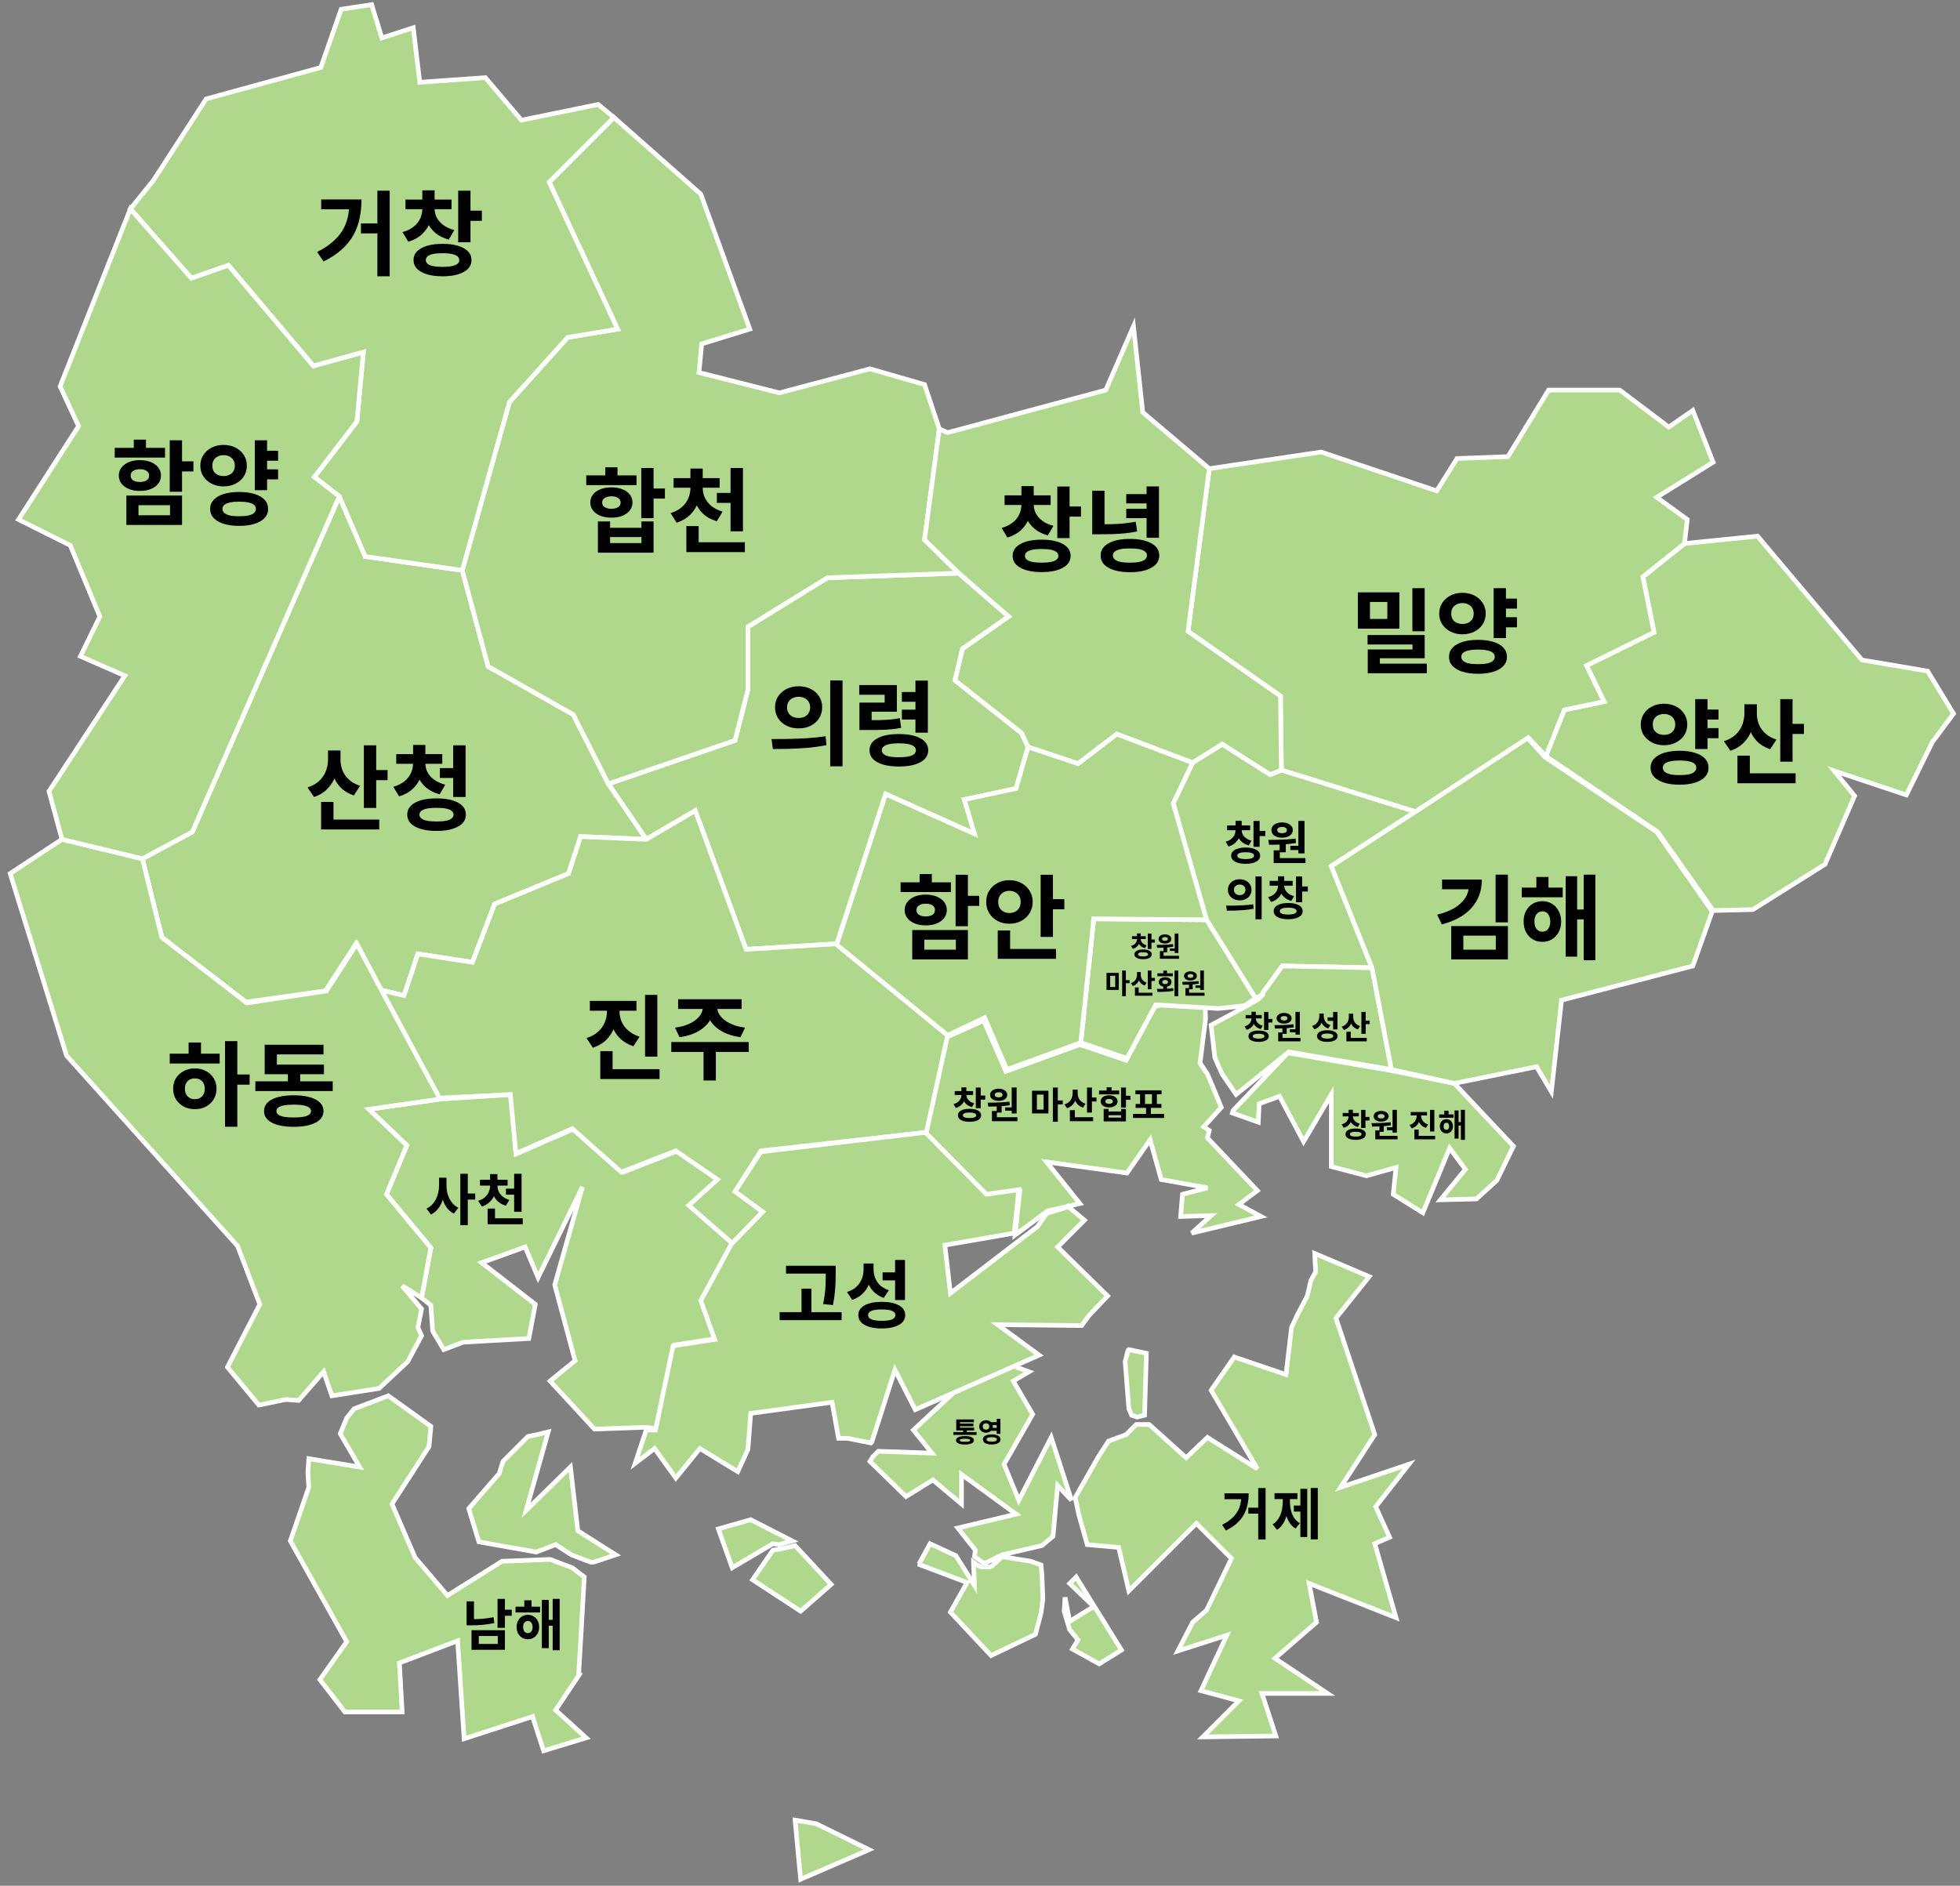 <svg width="212" height="204" viewBox="0 0 212 204" fill="none" xmlns="http://www.w3.org/2000/svg">
<rect x="0" y="0" width="212" height="204" fill="#808080" stroke="none"/>
<g id="gyeongnam">
<g id="Uiryeong">
<path id="&#236;&#157;&#152;&#235;&#160;&#185;&#234;&#181;&#176;" d="M80.899 74.6V67.8L89.499 62.5L103.699 62L109.099 66.7L104.099 70.2L103.299 73.6L110.499 79.3L111.199 80.8L109.899 85.3L104.299 86.5L105.499 90.2H105.399L95.799 85.9L90.499 102.1L80.699 102.7L75.199 87.7L69.899 90.8L65.799 84.8L79.499 80.1L80.899 74.6Z" fill="#AFD88C" stroke="white" stroke-width="0.5"/>
<path id="&#236;&#157;&#152;&#235;&#160;&#185;" d="M86.39 74.24C86.87 74.24 87.303 74.337 87.69 74.53C88.077 74.723 88.38 74.993 88.6 75.34C88.82 75.68 88.93 76.073 88.93 76.52C88.93 76.96 88.82 77.353 88.6 77.7C88.38 78.047 88.077 78.317 87.69 78.51C87.303 78.703 86.87 78.8 86.39 78.8C85.903 78.8 85.467 78.703 85.08 78.51C84.693 78.317 84.387 78.047 84.16 77.7C83.94 77.353 83.83 76.96 83.83 76.52C83.83 76.073 83.94 75.68 84.16 75.34C84.387 74.993 84.693 74.723 85.08 74.53C85.467 74.337 85.903 74.24 86.39 74.24ZM86.39 75.38C86.15 75.38 85.933 75.427 85.74 75.52C85.553 75.607 85.403 75.737 85.29 75.91C85.183 76.077 85.13 76.28 85.13 76.52C85.13 76.76 85.183 76.967 85.29 77.14C85.403 77.313 85.553 77.447 85.74 77.54C85.933 77.627 86.15 77.67 86.39 77.67C86.623 77.67 86.833 77.627 87.02 77.54C87.207 77.447 87.353 77.313 87.46 77.14C87.573 76.967 87.63 76.76 87.63 76.52C87.63 76.28 87.573 76.077 87.46 75.91C87.353 75.737 87.207 75.607 87.02 75.52C86.833 75.427 86.623 75.38 86.39 75.38ZM89.8 73.61H91.13V82.9H89.8V73.61ZM83.6 81.03L83.45 79.95C83.99 79.95 84.587 79.947 85.24 79.94C85.9 79.927 86.577 79.9 87.27 79.86C87.97 79.813 88.647 79.743 89.3 79.65L89.39 80.61C88.723 80.743 88.047 80.84 87.36 80.9C86.673 80.953 86.01 80.99 85.37 81.01C84.73 81.023 84.14 81.03 83.6 81.03ZM92.959 77.91H93.659C94.239 77.91 94.736 77.907 95.149 77.9C95.569 77.887 95.953 77.867 96.299 77.84C96.646 77.807 96.989 77.757 97.329 77.69L97.469 78.74C97.196 78.793 96.926 78.837 96.659 78.87C96.399 78.897 96.119 78.92 95.819 78.94C95.526 78.953 95.203 78.963 94.849 78.97C94.503 78.97 94.106 78.97 93.659 78.97H92.959V77.91ZM92.939 74.11H97.009V76.99H94.279V78.69H92.959V76.01H95.689V75.16H92.939V74.11ZM99.019 73.63H100.359V79.26H99.019V73.63ZM97.549 74.86H99.269V75.92H97.549V74.86ZM97.549 76.77H99.269V77.84H97.549V76.77ZM97.229 79.41C98.216 79.41 98.989 79.563 99.549 79.87C100.116 80.177 100.399 80.607 100.399 81.16C100.399 81.72 100.116 82.153 99.549 82.46C98.989 82.767 98.216 82.92 97.229 82.92C96.243 82.92 95.466 82.767 94.899 82.46C94.333 82.153 94.049 81.72 94.049 81.16C94.049 80.607 94.333 80.177 94.899 79.87C95.466 79.563 96.243 79.41 97.229 79.41ZM97.229 80.41C96.823 80.41 96.483 80.44 96.209 80.5C95.936 80.553 95.729 80.637 95.589 80.75C95.449 80.857 95.379 80.993 95.379 81.16C95.379 81.333 95.449 81.477 95.589 81.59C95.729 81.703 95.936 81.787 96.209 81.84C96.483 81.893 96.823 81.92 97.229 81.92C97.636 81.92 97.976 81.893 98.249 81.84C98.523 81.787 98.726 81.703 98.859 81.59C98.999 81.477 99.069 81.333 99.069 81.16C99.069 80.993 98.999 80.857 98.859 80.75C98.726 80.637 98.523 80.553 98.249 80.5C97.976 80.44 97.636 80.41 97.229 80.41Z" fill="black"/>
</g>
<g id="Geoje">
<path id="&#234;&#177;&#176;&#236;&#160;&#156;&#236;&#139;&#156;" d="M123.799 153.1L122.999 153.3L122.399 153.1L122.099 152.4L121.699 147.3L121.999 146.1L122.099 146L123.999 146.4L123.799 153.1ZM130.599 155.5L135.999 158.9L130.999 150.4L133.499 146.8L139.099 148.7L139.699 143.6L140.299 142.3L141.399 140.2L141.799 138.5L142.299 137.6L142.199 135.6L148.099 138.1L144.499 142.6L148.699 155.2L144.999 160.9L152.399 158.4L148.799 163L150.299 166.3L148.699 167L150.999 175L141.599 171.3L142.399 175.5L137.899 179.4L143.599 183.2H136.499L137.999 187.8L130.099 187.9L133.999 184L129.899 182.9L132.699 176.9L127.399 178.6L128.999 175.5L130.499 174.2L133.199 168.6L129.399 164.8L122.099 172.1L120.999 167.4L117.599 167.1L116.699 163.9L116.299 162L118.799 157.6L119.899 155.9L121.799 155.2L122.899 154.1H124.299L128.299 157.7L130.599 155.5Z" fill="#AFD88C" stroke="white" stroke-width="0.5"/>
<path id="&#234;&#177;&#176;&#236;&#160;&#156;" d="M136.092 160.978H136.89V166.534H136.092V160.978ZM135.024 163.102H136.482V163.75H135.024V163.102ZM134.274 161.548H135.06C135.06 161.968 135.02 162.37 134.94 162.754C134.864 163.134 134.734 163.494 134.55 163.834C134.366 164.174 134.114 164.49 133.794 164.782C133.478 165.07 133.08 165.334 132.6 165.574L132.18 164.956C132.572 164.76 132.9 164.548 133.164 164.32C133.432 164.092 133.648 163.846 133.812 163.582C133.976 163.318 134.094 163.03 134.166 162.718C134.238 162.402 134.274 162.06 134.274 161.692V161.548ZM132.444 161.548H134.694V162.184H132.444V161.548ZM141.774 160.972H142.536V166.528H141.774V160.972ZM139.944 162.874H140.868V163.522H139.944V162.874ZM140.652 161.062H141.396V166.276H140.652V161.062ZM138.75 161.878H139.35V162.448C139.35 162.76 139.326 163.068 139.278 163.372C139.234 163.676 139.164 163.964 139.068 164.236C138.972 164.504 138.846 164.746 138.69 164.962C138.534 165.178 138.346 165.356 138.126 165.496L137.652 164.908C137.924 164.736 138.14 164.52 138.3 164.26C138.46 163.996 138.574 163.708 138.642 163.396C138.714 163.08 138.75 162.764 138.75 162.448V161.878ZM138.93 161.878H139.524V162.448C139.524 162.756 139.558 163.06 139.626 163.36C139.694 163.66 139.806 163.934 139.962 164.182C140.118 164.426 140.33 164.626 140.598 164.782L140.136 165.358C139.84 165.182 139.604 164.944 139.428 164.644C139.252 164.344 139.124 164.006 139.044 163.63C138.968 163.25 138.93 162.856 138.93 162.448V161.878ZM137.856 161.53H140.334V162.172H137.856V161.53Z" fill="black"/>
</g>
<g id="Yangsan">
<path id="&#236;&#150;&#145;&#236;&#130;&#176;&#236;&#139;&#156;" d="M185.299 98.5L179.299 90L167.199 81.8L169.199 76.8L173.499 75.9L171.599 72L178.899 68.4L177.699 62.4L182.199 58.8L190.099 58L201.399 71.4L208.499 72.6L211.299 77.2L208.999 80.3L206.199 86L198.399 83.4L200.599 86.1L197.399 93.5L189.599 98.4L185.299 98.5Z" fill="#AFD88C" stroke="white" stroke-width="0.5"/>
<path id="&#236;&#150;&#145;&#236;&#130;&#176;" d="M184.29 76.76H185.88V77.84H184.29V76.76ZM184.29 78.77H185.88V79.86H184.29V78.77ZM179.98 76.13C180.46 76.13 180.89 76.227 181.27 76.42C181.65 76.613 181.95 76.88 182.17 77.22C182.39 77.553 182.5 77.94 182.5 78.38C182.5 78.813 182.39 79.2 182.17 79.54C181.95 79.873 181.65 80.137 181.27 80.33C180.89 80.523 180.46 80.62 179.98 80.62C179.507 80.62 179.08 80.523 178.7 80.33C178.32 80.137 178.02 79.873 177.8 79.54C177.58 79.2 177.47 78.813 177.47 78.38C177.47 77.94 177.58 77.553 177.8 77.22C178.02 76.88 178.32 76.613 178.7 76.42C179.08 76.227 179.507 76.13 179.98 76.13ZM179.98 77.24C179.753 77.24 179.547 77.287 179.36 77.38C179.173 77.467 179.027 77.597 178.92 77.77C178.82 77.937 178.77 78.14 178.77 78.38C178.77 78.613 178.82 78.817 178.92 78.99C179.027 79.157 179.173 79.283 179.36 79.37C179.547 79.457 179.753 79.5 179.98 79.5C180.22 79.5 180.43 79.457 180.61 79.37C180.79 79.283 180.933 79.157 181.04 78.99C181.147 78.817 181.2 78.613 181.2 78.38C181.2 78.14 181.147 77.937 181.04 77.77C180.933 77.597 180.79 77.467 180.61 77.38C180.43 77.287 180.22 77.24 179.98 77.24ZM183.36 75.63H184.69V81.03H183.36V75.63ZM181.67 81.22C182.31 81.22 182.863 81.293 183.33 81.44C183.803 81.587 184.167 81.797 184.42 82.07C184.673 82.343 184.8 82.673 184.8 83.06C184.8 83.44 184.673 83.767 184.42 84.04C184.167 84.313 183.803 84.523 183.33 84.67C182.863 84.817 182.31 84.89 181.67 84.89C181.03 84.89 180.473 84.817 180 84.67C179.533 84.523 179.17 84.313 178.91 84.04C178.657 83.767 178.53 83.44 178.53 83.06C178.53 82.673 178.657 82.343 178.91 82.07C179.17 81.797 179.533 81.587 180 81.44C180.473 81.293 181.03 81.22 181.67 81.22ZM181.67 82.27C181.277 82.27 180.947 82.3 180.68 82.36C180.413 82.413 180.21 82.497 180.07 82.61C179.93 82.723 179.86 82.873 179.86 83.06C179.86 83.233 179.93 83.38 180.07 83.5C180.21 83.62 180.413 83.71 180.68 83.77C180.947 83.823 181.277 83.85 181.67 83.85C182.063 83.85 182.393 83.823 182.66 83.77C182.933 83.71 183.137 83.62 183.27 83.5C183.41 83.38 183.48 83.233 183.48 83.06C183.48 82.873 183.41 82.723 183.27 82.61C183.137 82.497 182.933 82.413 182.66 82.36C182.393 82.3 182.063 82.27 181.67 82.27ZM188.679 76.19H189.779V77.19C189.779 77.803 189.683 78.38 189.489 78.92C189.303 79.453 189.016 79.92 188.629 80.32C188.249 80.72 187.763 81.02 187.169 81.22L186.459 80.19C186.986 80.017 187.413 79.777 187.739 79.47C188.066 79.157 188.303 78.803 188.449 78.41C188.603 78.01 188.679 77.603 188.679 77.19V76.19ZM188.949 76.19H190.029V77.2C190.029 77.493 190.069 77.783 190.149 78.07C190.229 78.35 190.356 78.617 190.529 78.87C190.703 79.117 190.923 79.34 191.189 79.54C191.456 79.733 191.776 79.89 192.149 80.01L191.469 81.05C190.889 80.857 190.413 80.57 190.039 80.19C189.673 79.803 189.399 79.353 189.219 78.84C189.039 78.327 188.949 77.78 188.949 77.2V76.19ZM192.559 75.63H193.889V82.4H192.559V75.63ZM193.519 78.31H195.119V79.4H193.519V78.31ZM187.929 83.66H194.219V84.73H187.929V83.66ZM187.929 81.75H189.269V84.23H187.929V81.75Z" fill="black"/>
</g>
<g id="Sancheong">
<path id="&#236;&#130;&#176;&#236;&#178;&#173;&#234;&#181;&#176;" d="M36.7 53.7L39.5 60.2L50 61.7L52.8 72.1L62 77.3L65.8 84.8L69.9 90.8L62.8 90.5L61.5 94.5L53.5 97.8L51.1 104.1L45.2 103.2L43.7 107.7L41.2 107.1L38.5 102.1L35.2 107.2L26.6 108.4L17.5 101.4L15.4 92.9L20.8 90L36.7 53.7Z" fill="#AFD88C" stroke="white" stroke-width="0.5"/>
<path id="&#236;&#130;&#176;&#236;&#178;&#173;" d="M35.48 81.19H36.58V82.19C36.58 82.803 36.483 83.38 36.29 83.92C36.103 84.453 35.817 84.92 35.43 85.32C35.05 85.72 34.563 86.02 33.97 86.22L33.26 85.19C33.787 85.017 34.213 84.777 34.54 84.47C34.867 84.157 35.103 83.803 35.25 83.41C35.403 83.01 35.48 82.603 35.48 82.19V81.19ZM35.75 81.19H36.83V82.2C36.83 82.493 36.87 82.783 36.95 83.07C37.03 83.35 37.157 83.617 37.33 83.87C37.503 84.117 37.723 84.34 37.99 84.54C38.257 84.733 38.577 84.89 38.95 85.01L38.27 86.05C37.69 85.857 37.213 85.57 36.84 85.19C36.473 84.803 36.2 84.353 36.02 83.84C35.84 83.327 35.75 82.78 35.75 82.2V81.19ZM39.36 80.63H40.69V87.4H39.36V80.63ZM40.32 83.31H41.92V84.4H40.32V83.31ZM34.73 88.66H41.02V89.73H34.73V88.66ZM34.73 86.75H36.07V89.23H34.73V86.75ZM44.679 82.25H45.759V82.58C45.759 83.12 45.666 83.63 45.479 84.11C45.293 84.59 45.006 85.007 44.619 85.36C44.239 85.713 43.756 85.977 43.169 86.15L42.539 85.12C43.039 84.973 43.446 84.77 43.759 84.51C44.079 84.243 44.313 83.943 44.459 83.61C44.606 83.27 44.679 82.927 44.679 82.58V82.25ZM44.929 82.25H46.009V82.58C46.009 82.82 46.049 83.057 46.129 83.29C46.216 83.523 46.346 83.743 46.519 83.95C46.699 84.157 46.926 84.34 47.199 84.5C47.473 84.66 47.793 84.79 48.159 84.89L47.559 85.93C46.973 85.77 46.483 85.527 46.089 85.2C45.703 84.867 45.413 84.473 45.219 84.02C45.026 83.567 44.929 83.087 44.929 82.58V82.25ZM42.859 81.58H47.839V82.63H42.859V81.58ZM44.679 80.59H46.009V82H44.679V80.59ZM47.579 83.09H49.339V84.16H47.579V83.09ZM49.019 80.63H50.359V86.22H49.019V80.63ZM47.219 86.37C48.199 86.37 48.973 86.523 49.539 86.83C50.106 87.137 50.389 87.57 50.389 88.13C50.389 88.683 50.106 89.113 49.539 89.42C48.973 89.733 48.199 89.89 47.219 89.89C46.239 89.89 45.466 89.733 44.899 89.42C44.333 89.113 44.049 88.683 44.049 88.13C44.049 87.57 44.333 87.137 44.899 86.83C45.466 86.523 46.239 86.37 47.219 86.37ZM47.219 87.39C46.819 87.39 46.479 87.417 46.199 87.47C45.926 87.523 45.719 87.607 45.579 87.72C45.439 87.827 45.369 87.963 45.369 88.13C45.369 88.29 45.439 88.427 45.579 88.54C45.719 88.653 45.926 88.737 46.199 88.79C46.479 88.843 46.819 88.87 47.219 88.87C47.626 88.87 47.966 88.843 48.239 88.79C48.513 88.737 48.716 88.653 48.849 88.54C48.989 88.427 49.059 88.29 49.059 88.13C49.059 87.963 48.989 87.827 48.849 87.72C48.716 87.607 48.513 87.523 48.239 87.47C47.966 87.417 47.626 87.39 47.219 87.39Z" fill="black"/>
</g>
<g id="Uichang">
<path id="&#236;&#176;&#189;&#236;&#155;&#144;&#236;&#139;&#156;_&#236;&#157;&#152;&#236;&#176;&#189;&#234;&#181;&#172;" d="M148.4 104.7L138.7 104.5L136.6 107.4L136.5 107.6L135.9 108H135.8L130.5 99.5L126.9 86.9L129 82.5L132.2 80.5L137.4 83.8L138.6 83.3L153.1 87.8L144 93.7L148.4 104.7Z" fill="#AFD88C" stroke="white" stroke-width="0.5"/>
<path id="&#236;&#176;&#189;&#236;&#155;&#144; &#236;&#157;&#152;&#236;&#176;&#189;" d="M133.64 89.625H134.18V89.795C134.18 90.065 134.134 90.32 134.04 90.56C133.947 90.797 133.804 91.003 133.61 91.18C133.42 91.357 133.177 91.488 132.88 91.575L132.57 91.055C132.82 90.985 133.024 90.885 133.18 90.755C133.34 90.625 133.457 90.477 133.53 90.31C133.604 90.14 133.64 89.968 133.64 89.795V89.625ZM133.765 89.625H134.305V89.795C134.305 89.952 134.342 90.107 134.415 90.26C134.492 90.41 134.609 90.545 134.765 90.665C134.922 90.785 135.124 90.878 135.37 90.945L135.07 91.46C134.777 91.38 134.534 91.258 134.34 91.095C134.147 90.928 134.002 90.733 133.905 90.51C133.812 90.287 133.765 90.048 133.765 89.795V89.625ZM132.73 89.295H135.22V89.815H132.73V89.295ZM133.64 88.795H134.305V89.5H133.64V88.795ZM135.58 88.815H136.245V91.605H135.58V88.815ZM136.065 89.895H136.86V90.445H136.065V89.895ZM134.735 91.69C135.059 91.69 135.337 91.725 135.57 91.795C135.804 91.865 135.984 91.965 136.11 92.095C136.237 92.225 136.3 92.383 136.3 92.57C136.3 92.843 136.16 93.057 135.88 93.21C135.604 93.367 135.222 93.445 134.735 93.445C134.412 93.445 134.134 93.41 133.9 93.34C133.667 93.27 133.485 93.17 133.355 93.04C133.229 92.91 133.165 92.753 133.165 92.57C133.165 92.383 133.229 92.225 133.355 92.095C133.485 91.965 133.667 91.865 133.9 91.795C134.134 91.725 134.412 91.69 134.735 91.69ZM134.735 92.195C134.539 92.195 134.372 92.208 134.235 92.235C134.102 92.262 134 92.303 133.93 92.36C133.864 92.413 133.83 92.483 133.83 92.57C133.83 92.65 133.864 92.718 133.93 92.775C134 92.828 134.102 92.868 134.235 92.895C134.372 92.922 134.539 92.935 134.735 92.935C134.932 92.935 135.097 92.922 135.23 92.895C135.367 92.868 135.469 92.828 135.535 92.775C135.605 92.718 135.64 92.65 135.64 92.57C135.64 92.483 135.605 92.413 135.535 92.36C135.469 92.303 135.367 92.262 135.23 92.235C135.097 92.208 134.932 92.195 134.735 92.195ZM138.41 91.19H139.075V92.2H138.41V91.19ZM140.435 88.81H141.1V92.32H140.435V88.81ZM137.765 92.83H141.205V93.365H137.765V92.83ZM137.765 91.985H138.43V92.975H137.765V91.985ZM137.27 91.39L137.185 90.86C137.468 90.857 137.777 90.853 138.11 90.85C138.443 90.843 138.783 90.83 139.13 90.81C139.477 90.79 139.81 90.76 140.13 90.72L140.175 91.195C139.845 91.252 139.508 91.295 139.165 91.325C138.825 91.352 138.493 91.368 138.17 91.375C137.847 91.382 137.547 91.387 137.27 91.39ZM139.565 91.5H140.585V91.955H139.565V91.5ZM138.675 88.97C138.902 88.97 139.102 89.005 139.275 89.075C139.448 89.145 139.583 89.242 139.68 89.365C139.78 89.488 139.83 89.633 139.83 89.8C139.83 89.963 139.78 90.108 139.68 90.235C139.583 90.358 139.448 90.453 139.275 90.52C139.102 90.587 138.902 90.62 138.675 90.62C138.448 90.62 138.247 90.587 138.07 90.52C137.897 90.453 137.762 90.358 137.665 90.235C137.568 90.108 137.52 89.963 137.52 89.8C137.52 89.633 137.568 89.488 137.665 89.365C137.762 89.242 137.897 89.145 138.07 89.075C138.247 89.005 138.448 88.97 138.675 88.97ZM138.675 89.455C138.522 89.455 138.395 89.483 138.295 89.54C138.198 89.597 138.15 89.683 138.15 89.8C138.15 89.91 138.198 89.995 138.295 90.055C138.395 90.112 138.522 90.14 138.675 90.14C138.832 90.14 138.957 90.112 139.05 90.055C139.147 89.995 139.195 89.91 139.195 89.8C139.195 89.723 139.173 89.66 139.13 89.61C139.087 89.56 139.027 89.522 138.95 89.495C138.873 89.468 138.782 89.455 138.675 89.455ZM134.095 95.12C134.335 95.12 134.552 95.168 134.745 95.265C134.939 95.362 135.09 95.497 135.2 95.67C135.31 95.84 135.365 96.037 135.365 96.26C135.365 96.48 135.31 96.677 135.2 96.85C135.09 97.023 134.939 97.158 134.745 97.255C134.552 97.352 134.335 97.4 134.095 97.4C133.852 97.4 133.634 97.352 133.44 97.255C133.247 97.158 133.094 97.023 132.98 96.85C132.87 96.677 132.815 96.48 132.815 96.26C132.815 96.037 132.87 95.84 132.98 95.67C133.094 95.497 133.247 95.362 133.44 95.265C133.634 95.168 133.852 95.12 134.095 95.12ZM134.095 95.69C133.975 95.69 133.867 95.713 133.77 95.76C133.677 95.803 133.602 95.868 133.545 95.955C133.492 96.038 133.465 96.14 133.465 96.26C133.465 96.38 133.492 96.483 133.545 96.57C133.602 96.657 133.677 96.723 133.77 96.77C133.867 96.813 133.975 96.835 134.095 96.835C134.212 96.835 134.317 96.813 134.41 96.77C134.504 96.723 134.577 96.657 134.63 96.57C134.687 96.483 134.715 96.38 134.715 96.26C134.715 96.14 134.687 96.038 134.63 95.955C134.577 95.868 134.504 95.803 134.41 95.76C134.317 95.713 134.212 95.69 134.095 95.69ZM135.8 94.805H136.465V99.45H135.8V94.805ZM132.7 98.515L132.625 97.975C132.895 97.975 133.194 97.973 133.52 97.97C133.85 97.963 134.189 97.95 134.535 97.93C134.885 97.907 135.224 97.872 135.55 97.825L135.595 98.305C135.262 98.372 134.924 98.42 134.58 98.45C134.237 98.477 133.905 98.495 133.585 98.505C133.265 98.512 132.97 98.515 132.7 98.515ZM138.24 95.625H138.78V95.795C138.78 96.065 138.733 96.32 138.64 96.56C138.547 96.797 138.403 97.003 138.21 97.18C138.02 97.357 137.777 97.488 137.48 97.575L137.17 97.055C137.42 96.985 137.623 96.885 137.78 96.755C137.94 96.625 138.057 96.477 138.13 96.31C138.203 96.14 138.24 95.968 138.24 95.795V95.625ZM138.365 95.625H138.905V95.795C138.905 95.952 138.942 96.107 139.015 96.26C139.092 96.41 139.208 96.545 139.365 96.665C139.522 96.785 139.723 96.878 139.97 96.945L139.67 97.46C139.377 97.38 139.133 97.258 138.94 97.095C138.747 96.928 138.602 96.733 138.505 96.51C138.412 96.287 138.365 96.048 138.365 95.795V95.625ZM137.33 95.295H139.82V95.815H137.33V95.295ZM138.24 94.795H138.905V95.5H138.24V94.795ZM140.18 94.815H140.845V97.605H140.18V94.815ZM140.665 95.895H141.46V96.445H140.665V95.895ZM139.335 97.69C139.658 97.69 139.937 97.725 140.17 97.795C140.403 97.865 140.583 97.965 140.71 98.095C140.837 98.225 140.9 98.383 140.9 98.57C140.9 98.843 140.76 99.057 140.48 99.21C140.203 99.367 139.822 99.445 139.335 99.445C139.012 99.445 138.733 99.41 138.5 99.34C138.267 99.27 138.085 99.17 137.955 99.04C137.828 98.91 137.765 98.753 137.765 98.57C137.765 98.383 137.828 98.225 137.955 98.095C138.085 97.965 138.267 97.865 138.5 97.795C138.733 97.725 139.012 97.69 139.335 97.69ZM139.335 98.195C139.138 98.195 138.972 98.208 138.835 98.235C138.702 98.262 138.6 98.303 138.53 98.36C138.463 98.413 138.43 98.483 138.43 98.57C138.43 98.65 138.463 98.718 138.53 98.775C138.6 98.828 138.702 98.868 138.835 98.895C138.972 98.922 139.138 98.935 139.335 98.935C139.532 98.935 139.697 98.922 139.83 98.895C139.967 98.868 140.068 98.828 140.135 98.775C140.205 98.718 140.24 98.65 140.24 98.57C140.24 98.483 140.205 98.413 140.135 98.36C140.068 98.303 139.967 98.262 139.83 98.235C139.697 98.208 139.532 98.195 139.335 98.195Z" fill="black"/>
</g>
<g id="Seongsan">
<path id="&#236;&#176;&#189;&#236;&#155;&#144;&#236;&#139;&#156;_&#236;&#132;&#177;&#236;&#130;&#176;&#234;&#181;&#172;" d="M138.7 104.5L148.4 104.7L150.5 115.7L139.4 113.8L133.7 118.4L132.2 116.2L131.7 115.1L131.4 114.4L131 110.9L134.7 108.9L136.1 108.1L136.6 107.6V107.4L138.7 104.5Z" fill="#AFD88C" stroke="white" stroke-width="0.5"/>
<path id="&#236;&#176;&#189;&#236;&#155;&#144; &#236;&#132;&#177;&#236;&#130;&#176;" d="M135.368 110.037H135.746V110.156C135.746 110.345 135.713 110.524 135.648 110.692C135.583 110.858 135.482 111.002 135.347 111.126C135.214 111.25 135.044 111.342 134.836 111.402L134.619 111.038C134.794 110.989 134.936 110.919 135.046 110.828C135.158 110.737 135.24 110.634 135.291 110.517C135.342 110.398 135.368 110.278 135.368 110.156V110.037ZM135.456 110.037H135.834V110.156C135.834 110.266 135.859 110.375 135.911 110.482C135.964 110.587 136.046 110.681 136.156 110.765C136.265 110.849 136.406 110.915 136.579 110.961L136.369 111.322C136.164 111.266 135.993 111.181 135.858 111.066C135.723 110.95 135.621 110.813 135.554 110.657C135.488 110.501 135.456 110.334 135.456 110.156V110.037ZM134.731 109.806H136.474V110.17H134.731V109.806ZM135.368 109.456H135.834V109.95H135.368V109.456ZM136.726 109.47H137.192V111.423H136.726V109.47ZM137.066 110.226H137.622V110.611H137.066V110.226ZM136.135 111.483C136.361 111.483 136.556 111.507 136.719 111.556C136.882 111.605 137.008 111.675 137.097 111.766C137.186 111.857 137.23 111.968 137.23 112.099C137.23 112.29 137.132 112.44 136.936 112.547C136.742 112.657 136.475 112.711 136.135 112.711C135.908 112.711 135.713 112.687 135.55 112.638C135.387 112.589 135.26 112.519 135.169 112.428C135.08 112.337 135.036 112.227 135.036 112.099C135.036 111.968 135.08 111.857 135.169 111.766C135.26 111.675 135.387 111.605 135.55 111.556C135.713 111.507 135.908 111.483 136.135 111.483ZM136.135 111.836C135.997 111.836 135.88 111.846 135.785 111.864C135.691 111.883 135.62 111.912 135.571 111.952C135.524 111.989 135.501 112.038 135.501 112.099C135.501 112.155 135.524 112.203 135.571 112.242C135.62 112.28 135.691 112.308 135.785 112.326C135.88 112.345 135.997 112.354 136.135 112.354C136.272 112.354 136.388 112.345 136.481 112.326C136.577 112.308 136.648 112.28 136.695 112.242C136.744 112.203 136.768 112.155 136.768 112.099C136.768 112.038 136.744 111.989 136.695 111.952C136.648 111.912 136.577 111.883 136.481 111.864C136.388 111.846 136.272 111.836 136.135 111.836ZM138.707 111.133H139.172V111.84H138.707V111.133ZM140.124 109.467H140.59V111.924H140.124V109.467ZM138.255 112.281H140.663V112.655H138.255V112.281ZM138.255 111.689H138.721V112.382H138.255V111.689ZM137.909 111.273L137.849 110.902C138.048 110.9 138.263 110.897 138.497 110.895C138.73 110.89 138.968 110.881 139.211 110.867C139.453 110.853 139.687 110.832 139.911 110.804L139.942 111.136C139.711 111.176 139.476 111.206 139.235 111.227C138.997 111.246 138.765 111.258 138.539 111.262C138.312 111.267 138.102 111.271 137.909 111.273ZM139.515 111.35H140.229V111.668H139.515V111.35ZM138.892 109.579C139.051 109.579 139.191 109.603 139.312 109.652C139.434 109.701 139.528 109.769 139.596 109.855C139.666 109.942 139.701 110.043 139.701 110.16C139.701 110.274 139.666 110.376 139.596 110.464C139.528 110.551 139.434 110.617 139.312 110.664C139.191 110.711 139.051 110.734 138.892 110.734C138.734 110.734 138.592 110.711 138.469 110.664C138.347 110.617 138.253 110.551 138.185 110.464C138.118 110.376 138.084 110.274 138.084 110.16C138.084 110.043 138.118 109.942 138.185 109.855C138.253 109.769 138.347 109.701 138.469 109.652C138.592 109.603 138.734 109.579 138.892 109.579ZM138.892 109.918C138.785 109.918 138.696 109.938 138.626 109.978C138.559 110.018 138.525 110.078 138.525 110.16C138.525 110.237 138.559 110.296 138.626 110.338C138.696 110.378 138.785 110.398 138.892 110.398C139.002 110.398 139.089 110.378 139.155 110.338C139.222 110.296 139.256 110.237 139.256 110.16C139.256 110.106 139.241 110.062 139.211 110.027C139.18 109.992 139.138 109.965 139.085 109.946C139.031 109.928 138.967 109.918 138.892 109.918ZM142.704 109.638H143.089V109.925C143.089 110.142 143.055 110.347 142.987 110.538C142.922 110.729 142.821 110.896 142.686 111.038C142.551 111.181 142.377 111.288 142.165 111.36L141.92 110.986C142.106 110.928 142.257 110.844 142.371 110.734C142.485 110.624 142.569 110.499 142.623 110.359C142.677 110.219 142.704 110.075 142.704 109.925V109.638ZM142.798 109.638H143.176V109.904C143.176 110.047 143.201 110.184 143.25 110.317C143.299 110.448 143.377 110.565 143.484 110.667C143.591 110.768 143.73 110.846 143.901 110.902L143.659 111.266C143.461 111.196 143.297 111.094 143.169 110.961C143.043 110.828 142.95 110.672 142.889 110.492C142.828 110.31 142.798 110.114 142.798 109.904V109.638ZM144.195 109.47H144.664V111.367H144.195V109.47ZM143.565 111.451C143.908 111.451 144.178 111.507 144.377 111.619C144.575 111.729 144.674 111.882 144.674 112.078C144.674 112.279 144.575 112.434 144.377 112.543C144.178 112.655 143.908 112.711 143.565 112.711C143.222 112.711 142.951 112.655 142.753 112.543C142.554 112.434 142.455 112.279 142.455 112.078C142.455 111.882 142.554 111.729 142.753 111.619C142.951 111.507 143.222 111.451 143.565 111.451ZM143.565 111.812C143.425 111.812 143.307 111.821 143.211 111.84C143.115 111.859 143.042 111.889 142.991 111.931C142.942 111.971 142.917 112.02 142.917 112.078C142.917 112.139 142.942 112.19 142.991 112.232C143.042 112.272 143.115 112.302 143.211 112.323C143.307 112.342 143.425 112.351 143.565 112.351C143.705 112.351 143.822 112.342 143.918 112.323C144.014 112.302 144.086 112.272 144.135 112.232C144.184 112.19 144.209 112.139 144.209 112.078C144.209 112.02 144.184 111.971 144.135 111.931C144.086 111.889 144.014 111.859 143.918 111.84C143.822 111.821 143.705 111.812 143.565 111.812ZM143.603 110.058H144.265V110.436H143.603V110.058ZM145.895 109.666H146.28V110.016C146.28 110.231 146.247 110.433 146.179 110.622C146.114 110.809 146.013 110.972 145.878 111.112C145.745 111.252 145.575 111.357 145.367 111.427L145.118 111.066C145.303 111.006 145.452 110.922 145.566 110.814C145.681 110.705 145.764 110.581 145.815 110.443C145.869 110.303 145.895 110.161 145.895 110.016V109.666ZM145.99 109.666H146.368V110.02C146.368 110.123 146.382 110.224 146.41 110.324C146.438 110.422 146.482 110.516 146.543 110.604C146.604 110.691 146.681 110.769 146.774 110.839C146.867 110.907 146.979 110.961 147.11 111.003L146.872 111.367C146.669 111.3 146.502 111.199 146.371 111.066C146.243 110.931 146.147 110.774 146.084 110.594C146.021 110.414 145.99 110.223 145.99 110.02V109.666ZM147.253 109.47H147.719V111.84H147.253V109.47ZM147.589 110.408H148.149V110.79H147.589V110.408ZM145.633 112.281H147.834V112.655H145.633V112.281ZM145.633 111.612H146.102V112.48H145.633V111.612Z" fill="black"/>
</g>
<g id="Jinhae">
<path id="&#236;&#176;&#189;&#236;&#155;&#144;&#236;&#139;&#156;_&#236;&#167;&#132;&#237;&#149;&#180;&#234;&#181;&#172;" d="M157.299 117.2L163.699 124L161.899 127.7L159.699 129.7L155.799 129.8L158.499 126.5L156.799 124.2L153.899 131.2L150.699 129.2L150.999 126.3L147.799 127.2L143.999 126.2V118.4L140.999 123.5L138.399 118.6L136.199 119.4L136.099 121.4L133.299 120.4L133.399 120.1L133.599 119.9L139.299 113.9L150.399 115.8L157.299 117.2Z" fill="#AFD88C" stroke="white" stroke-width="0.5"/>
<path id="&#236;&#176;&#189;&#236;&#155;&#144; &#236;&#167;&#132;&#237;&#149;&#180;" d="M145.868 120.637H146.246V120.756C146.246 120.945 146.213 121.124 146.148 121.292C146.083 121.458 145.982 121.602 145.847 121.726C145.714 121.85 145.544 121.942 145.336 122.002L145.119 121.638C145.294 121.589 145.436 121.519 145.546 121.428C145.658 121.337 145.74 121.234 145.791 121.117C145.842 120.998 145.868 120.878 145.868 120.756V120.637ZM145.956 120.637H146.334V120.756C146.334 120.866 146.359 120.975 146.411 121.082C146.464 121.187 146.546 121.281 146.656 121.365C146.765 121.449 146.906 121.515 147.079 121.561L146.869 121.922C146.664 121.866 146.493 121.781 146.358 121.666C146.223 121.55 146.121 121.413 146.054 121.257C145.988 121.101 145.956 120.934 145.956 120.756V120.637ZM145.231 120.406H146.974V120.77H145.231V120.406ZM145.868 120.056H146.334V120.55H145.868V120.056ZM147.226 120.07H147.692V122.023H147.226V120.07ZM147.566 120.826H148.122V121.211H147.566V120.826ZM146.635 122.083C146.861 122.083 147.056 122.107 147.219 122.156C147.382 122.205 147.508 122.275 147.597 122.366C147.686 122.457 147.73 122.568 147.73 122.699C147.73 122.89 147.632 123.04 147.436 123.147C147.242 123.257 146.975 123.312 146.635 123.312C146.408 123.312 146.213 123.287 146.05 123.238C145.887 123.189 145.76 123.119 145.669 123.028C145.58 122.937 145.536 122.827 145.536 122.699C145.536 122.568 145.58 122.457 145.669 122.366C145.76 122.275 145.887 122.205 146.05 122.156C146.213 122.107 146.408 122.083 146.635 122.083ZM146.635 122.436C146.497 122.436 146.38 122.446 146.285 122.464C146.191 122.483 146.12 122.512 146.071 122.552C146.024 122.589 146.001 122.638 146.001 122.699C146.001 122.755 146.024 122.803 146.071 122.842C146.12 122.88 146.191 122.908 146.285 122.926C146.38 122.945 146.497 122.954 146.635 122.954C146.772 122.954 146.888 122.945 146.981 122.926C147.077 122.908 147.148 122.88 147.195 122.842C147.244 122.803 147.268 122.755 147.268 122.699C147.268 122.638 147.244 122.589 147.195 122.552C147.148 122.512 147.077 122.483 146.981 122.464C146.888 122.446 146.772 122.436 146.635 122.436ZM149.207 121.733H149.672V122.44H149.207V121.733ZM150.624 120.067H151.09V122.524H150.624V120.067ZM148.755 122.881H151.163V123.256H148.755V122.881ZM148.755 122.289H149.221V122.982H148.755V122.289ZM148.409 121.873L148.349 121.502C148.548 121.5 148.763 121.497 148.997 121.495C149.23 121.49 149.468 121.481 149.711 121.467C149.953 121.453 150.187 121.432 150.411 121.404L150.442 121.736C150.211 121.776 149.976 121.806 149.735 121.827C149.497 121.846 149.265 121.858 149.039 121.862C148.812 121.867 148.602 121.871 148.409 121.873ZM150.015 121.95H150.729V122.268H150.015V121.95ZM149.392 120.179C149.551 120.179 149.691 120.203 149.812 120.252C149.934 120.301 150.028 120.369 150.096 120.455C150.166 120.542 150.201 120.643 150.201 120.76C150.201 120.874 150.166 120.976 150.096 121.064C150.028 121.151 149.934 121.217 149.812 121.264C149.691 121.311 149.551 121.334 149.392 121.334C149.234 121.334 149.092 121.311 148.969 121.264C148.847 121.217 148.753 121.151 148.685 121.064C148.618 120.976 148.584 120.874 148.584 120.76C148.584 120.643 148.618 120.542 148.685 120.455C148.753 120.369 148.847 120.301 148.969 120.252C149.092 120.203 149.234 120.179 149.392 120.179ZM149.392 120.518C149.285 120.518 149.196 120.538 149.126 120.578C149.059 120.618 149.025 120.678 149.025 120.76C149.025 120.837 149.059 120.896 149.126 120.938C149.196 120.978 149.285 120.998 149.392 120.998C149.502 120.998 149.589 120.978 149.655 120.938C149.722 120.896 149.756 120.837 149.756 120.76C149.756 120.706 149.741 120.662 149.711 120.627C149.68 120.592 149.638 120.565 149.585 120.546C149.531 120.528 149.467 120.518 149.392 120.518ZM153.235 120.431H153.62V120.704C153.62 120.907 153.586 121.101 153.519 121.285C153.453 121.467 153.353 121.627 153.218 121.764C153.082 121.9 152.91 122.001 152.7 122.069L152.462 121.705C152.644 121.647 152.791 121.565 152.903 121.46C153.017 121.355 153.101 121.237 153.155 121.106C153.208 120.973 153.235 120.839 153.235 120.704V120.431ZM153.333 120.431H153.711V120.704C153.711 120.8 153.726 120.895 153.757 120.991C153.787 121.084 153.832 121.174 153.893 121.26C153.956 121.344 154.035 121.42 154.131 121.488C154.227 121.556 154.34 121.61 154.471 121.652L154.236 122.013C154.033 121.948 153.865 121.85 153.732 121.719C153.599 121.588 153.499 121.435 153.431 121.26C153.366 121.083 153.333 120.898 153.333 120.704V120.431ZM152.588 120.298H154.352V120.669H152.588V120.298ZM154.677 120.07H155.143V122.408H154.677V120.07ZM152.983 122.881H155.227V123.256H152.983V122.881ZM152.983 122.198H153.449V123.067H152.983V122.198ZM155.667 120.557H157.218V120.924H155.667V120.557ZM156.448 121.072C156.586 121.072 156.707 121.104 156.812 121.169C156.919 121.235 157.003 121.326 157.064 121.442C157.127 121.557 157.158 121.69 157.158 121.841C157.158 121.993 157.127 122.127 157.064 122.244C157.003 122.358 156.919 122.448 156.812 122.513C156.707 122.579 156.586 122.611 156.448 122.611C156.31 122.611 156.188 122.579 156.08 122.513C155.973 122.448 155.889 122.358 155.828 122.244C155.768 122.127 155.737 121.993 155.737 121.841C155.737 121.69 155.768 121.557 155.828 121.442C155.889 121.326 155.973 121.235 156.08 121.169C156.19 121.104 156.313 121.072 156.448 121.072ZM156.448 121.456C156.392 121.456 156.341 121.472 156.294 121.502C156.247 121.532 156.211 121.577 156.185 121.635C156.16 121.691 156.147 121.76 156.147 121.841C156.147 121.923 156.16 121.993 156.185 122.051C156.211 122.11 156.247 122.154 156.294 122.184C156.341 122.212 156.392 122.226 156.448 122.226C156.506 122.226 156.558 122.212 156.602 122.184C156.646 122.154 156.681 122.11 156.707 122.051C156.733 121.993 156.745 121.923 156.745 121.841C156.745 121.76 156.733 121.691 156.707 121.635C156.681 121.577 156.646 121.532 156.602 121.502C156.558 121.472 156.506 121.456 156.448 121.456ZM158.012 120.067H158.453V123.308H158.012V120.067ZM157.624 121.386H158.156V121.761H157.624V121.386ZM157.33 120.126H157.764V123.172H157.33V120.126ZM156.22 120.154H156.679V120.788H156.22V120.154Z" fill="black"/>
</g>
<g id="Masanhappo">
<path id="&#236;&#176;&#189;&#236;&#155;&#144;&#236;&#139;&#156;_&#235;&#167;&#136;&#236;&#130;&#176;&#237;&#149;&#169;&#237;&#143;&#172;&#234;&#181;&#172;" d="M130.4 110.2L129.8 115L130.6 116.2L130.9 116.9L132.1 119.8L130.2 121.9L130.8 122.3L130.6 123.1L136 128.8L134 130.3L136.4 131.6L128.9 133.4L131 131.5L127.7 131.6L127.9 129.2L130.6 128.5L125.6 127.6L124.4 123.3L121.9 126.9L113.2 125.7L116.8 130.2L115.1 130.6L113.3 131L111.3 132.5L109.8 133.6L110.3 128.9L106.8 129.4L100.1 122.7L102.4 112.2L106.4 110.4L108.8 115.9L116.8 113L121.8 114.7L124.9 108.9L130.3 107.5L130.4 110.2Z" fill="#AFD88C" stroke="white" stroke-width="0.5"/>
<path id="&#236;&#176;&#189;&#236;&#155;&#144; &#235;&#167;&#136;&#236;&#130;&#176;&#237;&#149;&#169;&#237;&#143;&#172;" d="M103.992 118.3H104.424V118.436C104.424 118.652 104.387 118.856 104.312 119.048C104.237 119.237 104.123 119.403 103.968 119.544C103.816 119.685 103.621 119.791 103.384 119.86L103.136 119.444C103.336 119.388 103.499 119.308 103.624 119.204C103.752 119.1 103.845 118.981 103.904 118.848C103.963 118.712 103.992 118.575 103.992 118.436V118.3ZM104.092 118.3H104.524V118.436C104.524 118.561 104.553 118.685 104.612 118.808C104.673 118.928 104.767 119.036 104.892 119.132C105.017 119.228 105.179 119.303 105.376 119.356L105.136 119.768C104.901 119.704 104.707 119.607 104.552 119.476C104.397 119.343 104.281 119.187 104.204 119.008C104.129 118.829 104.092 118.639 104.092 118.436V118.3ZM103.264 118.036H105.256V118.452H103.264V118.036ZM103.992 117.636H104.524V118.2H103.992V117.636ZM105.544 117.652H106.076V119.884H105.544V117.652ZM105.932 118.516H106.568V118.956H105.932V118.516ZM104.868 119.952C105.127 119.952 105.349 119.98 105.536 120.036C105.723 120.092 105.867 120.172 105.968 120.276C106.069 120.38 106.12 120.507 106.12 120.656C106.12 120.875 106.008 121.045 105.784 121.168C105.563 121.293 105.257 121.356 104.868 121.356C104.609 121.356 104.387 121.328 104.2 121.272C104.013 121.216 103.868 121.136 103.764 121.032C103.663 120.928 103.612 120.803 103.612 120.656C103.612 120.507 103.663 120.38 103.764 120.276C103.868 120.172 104.013 120.092 104.2 120.036C104.387 119.98 104.609 119.952 104.868 119.952ZM104.868 120.356C104.711 120.356 104.577 120.367 104.468 120.388C104.361 120.409 104.28 120.443 104.224 120.488C104.171 120.531 104.144 120.587 104.144 120.656C104.144 120.72 104.171 120.775 104.224 120.82C104.28 120.863 104.361 120.895 104.468 120.916C104.577 120.937 104.711 120.948 104.868 120.948C105.025 120.948 105.157 120.937 105.264 120.916C105.373 120.895 105.455 120.863 105.508 120.82C105.564 120.775 105.592 120.72 105.592 120.656C105.592 120.587 105.564 120.531 105.508 120.488C105.455 120.443 105.373 120.409 105.264 120.388C105.157 120.367 105.025 120.356 104.868 120.356ZM107.808 119.552H108.34V120.36H107.808V119.552ZM109.428 117.648H109.96V120.456H109.428V117.648ZM107.292 120.864H110.044V121.292H107.292V120.864ZM107.292 120.188H107.824V120.98H107.292V120.188ZM106.896 119.712L106.828 119.288C107.054 119.285 107.301 119.283 107.568 119.28C107.834 119.275 108.106 119.264 108.384 119.248C108.661 119.232 108.928 119.208 109.184 119.176L109.22 119.556C108.956 119.601 108.686 119.636 108.412 119.66C108.14 119.681 107.874 119.695 107.616 119.7C107.357 119.705 107.117 119.709 106.896 119.712ZM108.732 119.8H109.548V120.164H108.732V119.8ZM108.02 117.776C108.201 117.776 108.361 117.804 108.5 117.86C108.638 117.916 108.746 117.993 108.824 118.092C108.904 118.191 108.944 118.307 108.944 118.44C108.944 118.571 108.904 118.687 108.824 118.788C108.746 118.887 108.638 118.963 108.5 119.016C108.361 119.069 108.201 119.096 108.02 119.096C107.838 119.096 107.677 119.069 107.536 119.016C107.397 118.963 107.289 118.887 107.212 118.788C107.134 118.687 107.096 118.571 107.096 118.44C107.096 118.307 107.134 118.191 107.212 118.092C107.289 117.993 107.397 117.916 107.536 117.86C107.677 117.804 107.838 117.776 108.02 117.776ZM108.02 118.164C107.897 118.164 107.796 118.187 107.716 118.232C107.638 118.277 107.6 118.347 107.6 118.44C107.6 118.528 107.638 118.596 107.716 118.644C107.796 118.689 107.897 118.712 108.02 118.712C108.145 118.712 108.245 118.689 108.32 118.644C108.397 118.596 108.436 118.528 108.436 118.44C108.436 118.379 108.418 118.328 108.384 118.288C108.349 118.248 108.301 118.217 108.24 118.196C108.178 118.175 108.105 118.164 108.02 118.164ZM111.628 117.996H113.4V120.452H111.628V117.996ZM112.876 118.416H112.152V120.036H112.876V118.416ZM113.88 117.652H114.416V121.356H113.88V117.652ZM114.3 119.048H114.952V119.484H114.3V119.048ZM116.023 117.876H116.463V118.276C116.463 118.521 116.425 118.752 116.347 118.968C116.273 119.181 116.158 119.368 116.003 119.528C115.851 119.688 115.657 119.808 115.419 119.888L115.135 119.476C115.346 119.407 115.517 119.311 115.647 119.188C115.778 119.063 115.873 118.921 115.931 118.764C115.993 118.604 116.023 118.441 116.023 118.276V117.876ZM116.131 117.876H116.563V118.28C116.563 118.397 116.579 118.513 116.611 118.628C116.643 118.74 116.694 118.847 116.763 118.948C116.833 119.047 116.921 119.136 117.027 119.216C117.134 119.293 117.262 119.356 117.411 119.404L117.139 119.82C116.907 119.743 116.717 119.628 116.567 119.476C116.421 119.321 116.311 119.141 116.239 118.936C116.167 118.731 116.131 118.512 116.131 118.28V117.876ZM117.575 117.652H118.107V120.36H117.575V117.652ZM117.959 118.724H118.599V119.16H117.959V118.724ZM115.723 120.864H118.239V121.292H115.723V120.864ZM115.723 120.1H116.259V121.092H115.723V120.1ZM121.255 117.652H121.787V119.82H121.255V117.652ZM121.579 118.54H122.279V118.976H121.579V118.54ZM119.379 119.964H119.907V120.24H121.263V119.964H121.787V121.316H119.379V119.964ZM119.907 120.64V120.9H121.263V120.64H119.907ZM118.875 117.972H121.051V118.392H118.875V117.972ZM119.963 118.488C120.144 118.488 120.303 118.516 120.439 118.572C120.575 118.625 120.682 118.701 120.759 118.8C120.836 118.899 120.875 119.013 120.875 119.144C120.875 119.275 120.836 119.389 120.759 119.488C120.682 119.587 120.575 119.664 120.439 119.72C120.303 119.773 120.144 119.8 119.963 119.8C119.784 119.8 119.626 119.773 119.487 119.72C119.351 119.664 119.244 119.587 119.167 119.488C119.09 119.389 119.051 119.275 119.051 119.144C119.051 119.013 119.09 118.899 119.167 118.8C119.244 118.701 119.351 118.625 119.487 118.572C119.626 118.516 119.784 118.488 119.963 118.488ZM119.963 118.876C119.846 118.876 119.75 118.9 119.675 118.948C119.6 118.993 119.563 119.059 119.563 119.144C119.563 119.232 119.6 119.3 119.675 119.348C119.75 119.393 119.846 119.416 119.963 119.416C120.083 119.416 120.179 119.393 120.251 119.348C120.326 119.3 120.363 119.232 120.363 119.144C120.363 119.059 120.326 118.993 120.251 118.948C120.179 118.9 120.083 118.876 119.963 118.876ZM119.699 117.62H120.227V118.204H119.699V117.62ZM122.555 120.508H125.911V120.94H122.555V120.508ZM123.959 119.668H124.487V120.7H123.959V119.668ZM122.811 117.952H125.635V118.38H122.811V117.952ZM122.831 119.428H125.623V119.848H122.831V119.428ZM123.315 118.304H123.847V119.476H123.315V118.304ZM124.599 118.304H125.131V119.476H124.599V118.304Z" fill="black"/>
</g>
<g id="Masanhoewon">
<path id="&#236;&#176;&#189;&#236;&#155;&#144;&#236;&#139;&#156;_&#235;&#167;&#136;&#236;&#130;&#176;&#237;&#154;&#140;&#236;&#155;&#144;&#234;&#181;&#172;" d="M116.9 112.8L118.3 99.4L130.5 99.5L135.8 108L134.6 108.8L131.8 109.1L125 108.7L121.9 114.5L116.9 112.8Z" fill="#AFD88C" stroke="white" stroke-width="0.5"/>
<path id="&#236;&#176;&#189;&#236;&#155;&#144; &#235;&#167;&#136;&#236;&#130;&#176;&#237;&#154;&#140;&#236;&#155;&#144;" d="M122.984 101.475H123.308V101.577C123.308 101.739 123.28 101.892 123.224 102.036C123.168 102.178 123.082 102.302 122.966 102.408C122.852 102.514 122.706 102.593 122.528 102.645L122.342 102.333C122.492 102.291 122.614 102.231 122.708 102.153C122.804 102.075 122.874 101.986 122.918 101.886C122.962 101.784 122.984 101.681 122.984 101.577V101.475ZM123.059 101.475H123.383V101.577C123.383 101.671 123.405 101.764 123.449 101.856C123.495 101.946 123.565 102.027 123.659 102.099C123.753 102.171 123.874 102.227 124.022 102.267L123.842 102.576C123.666 102.528 123.52 102.455 123.404 102.357C123.288 102.257 123.201 102.14 123.143 102.006C123.087 101.872 123.059 101.729 123.059 101.577V101.475ZM122.438 101.277H123.932V101.589H122.438V101.277ZM122.984 100.977H123.383V101.4H122.984V100.977ZM124.148 100.989H124.547V102.663H124.148V100.989ZM124.439 101.637H124.916V101.967H124.439V101.637ZM123.641 102.714C123.835 102.714 124.002 102.735 124.142 102.777C124.282 102.819 124.39 102.879 124.466 102.957C124.542 103.035 124.58 103.13 124.58 103.242C124.58 103.406 124.496 103.534 124.328 103.626C124.162 103.72 123.933 103.767 123.641 103.767C123.447 103.767 123.28 103.746 123.14 103.704C123 103.662 122.891 103.602 122.813 103.524C122.737 103.446 122.699 103.352 122.699 103.242C122.699 103.13 122.737 103.035 122.813 102.957C122.891 102.879 123 102.819 123.14 102.777C123.28 102.735 123.447 102.714 123.641 102.714ZM123.641 103.017C123.523 103.017 123.423 103.025 123.341 103.041C123.261 103.057 123.2 103.082 123.158 103.116C123.118 103.148 123.098 103.19 123.098 103.242C123.098 103.29 123.118 103.331 123.158 103.365C123.2 103.397 123.261 103.421 123.341 103.437C123.423 103.453 123.523 103.461 123.641 103.461C123.759 103.461 123.858 103.453 123.938 103.437C124.02 103.421 124.081 103.397 124.121 103.365C124.163 103.331 124.184 103.29 124.184 103.242C124.184 103.19 124.163 103.148 124.121 103.116C124.081 103.082 124.02 103.057 123.938 103.041C123.858 103.025 123.759 103.017 123.641 103.017ZM125.846 102.414H126.245V103.02H125.846V102.414ZM127.061 100.986H127.46V103.092H127.061V100.986ZM125.459 103.398H127.523V103.719H125.459V103.398ZM125.459 102.891H125.858V103.485H125.459V102.891ZM125.162 102.534L125.111 102.216C125.281 102.214 125.466 102.212 125.666 102.21C125.866 102.206 126.07 102.198 126.278 102.186C126.486 102.174 126.686 102.156 126.878 102.132L126.905 102.417C126.707 102.451 126.505 102.477 126.299 102.495C126.095 102.511 125.896 102.521 125.702 102.525C125.508 102.529 125.328 102.532 125.162 102.534ZM126.539 102.6H127.151V102.873H126.539V102.6ZM126.005 101.082C126.141 101.082 126.261 101.103 126.365 101.145C126.469 101.187 126.55 101.245 126.608 101.319C126.668 101.393 126.698 101.48 126.698 101.58C126.698 101.678 126.668 101.765 126.608 101.841C126.55 101.915 126.469 101.972 126.365 102.012C126.261 102.052 126.141 102.072 126.005 102.072C125.869 102.072 125.748 102.052 125.642 102.012C125.538 101.972 125.457 101.915 125.399 101.841C125.341 101.765 125.312 101.678 125.312 101.58C125.312 101.48 125.341 101.393 125.399 101.319C125.457 101.245 125.538 101.187 125.642 101.145C125.748 101.103 125.869 101.082 126.005 101.082ZM126.005 101.373C125.913 101.373 125.837 101.39 125.777 101.424C125.719 101.458 125.69 101.51 125.69 101.58C125.69 101.646 125.719 101.697 125.777 101.733C125.837 101.767 125.913 101.784 126.005 101.784C126.099 101.784 126.174 101.767 126.23 101.733C126.288 101.697 126.317 101.646 126.317 101.58C126.317 101.534 126.304 101.496 126.278 101.466C126.252 101.436 126.216 101.413 126.17 101.397C126.124 101.381 126.069 101.373 126.005 101.373ZM119.687 105.247H121.016V107.089H119.687V105.247ZM120.623 105.562H120.08V106.777H120.623V105.562ZM121.376 104.989H121.778V107.767H121.376V104.989ZM121.691 106.036H122.18V106.363H121.691V106.036ZM122.984 105.157H123.314V105.457C123.314 105.641 123.285 105.814 123.227 105.976C123.171 106.136 123.085 106.276 122.969 106.396C122.855 106.516 122.709 106.606 122.531 106.666L122.318 106.357C122.476 106.305 122.604 106.233 122.702 106.141C122.8 106.047 122.871 105.941 122.915 105.823C122.961 105.703 122.984 105.581 122.984 105.457V105.157ZM123.065 105.157H123.389V105.46C123.389 105.548 123.401 105.635 123.425 105.721C123.449 105.805 123.487 105.885 123.539 105.961C123.591 106.035 123.657 106.102 123.737 106.162C123.817 106.22 123.913 106.267 124.025 106.303L123.821 106.615C123.647 106.557 123.504 106.471 123.392 106.357C123.282 106.241 123.2 106.106 123.146 105.952C123.092 105.798 123.065 105.634 123.065 105.46V105.157ZM124.148 104.989H124.547V107.02H124.148V104.989ZM124.436 105.793H124.916V106.12H124.436V105.793ZM122.759 107.398H124.646V107.719H122.759V107.398ZM122.759 106.825H123.161V107.569H122.759V106.825ZM125.825 106.678H126.224V107.128H125.825V106.678ZM127.04 104.989H127.439V107.767H127.04V104.989ZM125.183 107.305L125.135 106.981C125.303 106.981 125.486 106.98 125.684 106.978C125.882 106.976 126.085 106.969 126.293 106.957C126.503 106.945 126.705 106.926 126.899 106.9L126.926 107.188C126.724 107.224 126.52 107.251 126.314 107.269C126.11 107.285 125.912 107.295 125.72 107.299C125.528 107.303 125.349 107.305 125.183 107.305ZM125.189 105.295H126.863V105.607H125.189V105.295ZM126.026 105.715C126.162 105.715 126.282 105.737 126.386 105.781C126.49 105.825 126.571 105.886 126.629 105.964C126.689 106.042 126.719 106.133 126.719 106.237C126.719 106.339 126.689 106.43 126.629 106.51C126.571 106.588 126.49 106.649 126.386 106.693C126.282 106.737 126.162 106.759 126.026 106.759C125.89 106.759 125.77 106.737 125.666 106.693C125.562 106.649 125.48 106.588 125.42 106.51C125.362 106.43 125.333 106.339 125.333 106.237C125.333 106.133 125.362 106.042 125.42 105.964C125.48 105.886 125.562 105.825 125.666 105.781C125.77 105.737 125.89 105.715 126.026 105.715ZM126.026 106.015C125.934 106.015 125.859 106.035 125.801 106.075C125.743 106.113 125.714 106.167 125.714 106.237C125.714 106.309 125.743 106.364 125.801 106.402C125.859 106.44 125.934 106.459 126.026 106.459C126.118 106.459 126.193 106.44 126.251 106.402C126.309 106.364 126.338 106.309 126.338 106.237C126.338 106.167 126.309 106.113 126.251 106.075C126.193 106.035 126.118 106.015 126.026 106.015ZM125.825 104.998H126.227V105.475H125.825V104.998ZM128.606 106.414H129.005V107.02H128.606V106.414ZM129.821 104.986H130.22V107.092H129.821V104.986ZM128.219 107.398H130.283V107.719H128.219V107.398ZM128.219 106.891H128.618V107.485H128.219V106.891ZM127.922 106.534L127.871 106.216C128.041 106.214 128.226 106.212 128.426 106.21C128.626 106.206 128.83 106.198 129.038 106.186C129.246 106.174 129.446 106.156 129.638 106.132L129.665 106.417C129.467 106.451 129.265 106.477 129.059 106.495C128.855 106.511 128.656 106.521 128.462 106.525C128.268 106.529 128.088 106.532 127.922 106.534ZM129.299 106.6H129.911V106.873H129.299V106.6ZM128.765 105.082C128.901 105.082 129.021 105.103 129.125 105.145C129.229 105.187 129.31 105.245 129.368 105.319C129.428 105.393 129.458 105.48 129.458 105.58C129.458 105.678 129.428 105.765 129.368 105.841C129.31 105.915 129.229 105.972 129.125 106.012C129.021 106.052 128.901 106.072 128.765 106.072C128.629 106.072 128.508 106.052 128.402 106.012C128.298 105.972 128.217 105.915 128.159 105.841C128.101 105.765 128.072 105.678 128.072 105.58C128.072 105.48 128.101 105.393 128.159 105.319C128.217 105.245 128.298 105.187 128.402 105.145C128.508 105.103 128.629 105.082 128.765 105.082ZM128.765 105.373C128.673 105.373 128.597 105.39 128.537 105.424C128.479 105.458 128.45 105.51 128.45 105.58C128.45 105.646 128.479 105.697 128.537 105.733C128.597 105.767 128.673 105.784 128.765 105.784C128.859 105.784 128.934 105.767 128.99 105.733C129.048 105.697 129.077 105.646 129.077 105.58C129.077 105.534 129.064 105.496 129.038 105.466C129.012 105.436 128.976 105.413 128.93 105.397C128.884 105.381 128.829 105.373 128.765 105.373Z" fill="black"/>
</g>
<g id="Gimhae">
<path id="&#234;&#185;&#128;&#237;&#149;&#180;&#236;&#139;&#156;" d="M153.1 87.8L165.2 79.8L167.1 81.9L179.2 90L185.2 98.6L183.1 104.5L168.9 108.2L167.8 118.1L166.2 115.4L157.3 117.2L150.5 115.7L148.4 104.7L144 93.7L153.1 87.8Z" fill="#AFD88C" stroke="white" stroke-width="0.5"/>
<path id="&#234;&#185;&#128;&#237;&#149;&#180;" d="M158.88 95.15H160.28C160.28 95.97 160.11 96.703 159.77 97.35C159.43 97.99 158.94 98.533 158.3 98.98C157.66 99.42 156.877 99.76 155.95 100L155.45 98.95C156.217 98.763 156.853 98.513 157.36 98.2C157.867 97.887 158.247 97.527 158.5 97.12C158.753 96.707 158.88 96.273 158.88 95.82V95.15ZM155.98 95.15H159.74V96.2H155.98V95.15ZM161.77 94.62H163.1V99.78H161.77V94.62ZM156.97 100.18H163.1V103.79H156.97V100.18ZM161.79 101.22H158.28V102.74H161.79V101.22ZM164.599 96.02H169.029V97.07H164.599V96.02ZM166.829 97.49C167.223 97.49 167.569 97.583 167.869 97.77C168.176 97.957 168.416 98.217 168.589 98.55C168.769 98.877 168.859 99.257 168.859 99.69C168.859 100.123 168.769 100.507 168.589 100.84C168.416 101.167 168.176 101.423 167.869 101.61C167.569 101.797 167.223 101.89 166.829 101.89C166.436 101.89 166.086 101.797 165.779 101.61C165.473 101.423 165.233 101.167 165.059 100.84C164.886 100.507 164.799 100.123 164.799 99.69C164.799 99.257 164.886 98.877 165.059 98.55C165.233 98.217 165.473 97.957 165.779 97.77C166.093 97.583 166.443 97.49 166.829 97.49ZM166.829 98.59C166.669 98.59 166.523 98.633 166.389 98.72C166.256 98.807 166.153 98.933 166.079 99.1C166.006 99.26 165.969 99.457 165.969 99.69C165.969 99.923 166.006 100.123 166.079 100.29C166.153 100.457 166.256 100.583 166.389 100.67C166.523 100.75 166.669 100.79 166.829 100.79C166.996 100.79 167.143 100.75 167.269 100.67C167.396 100.583 167.496 100.457 167.569 100.29C167.643 100.123 167.679 99.923 167.679 99.69C167.679 99.457 167.643 99.26 167.569 99.1C167.496 98.933 167.396 98.807 167.269 98.72C167.143 98.633 166.996 98.59 166.829 98.59ZM171.299 94.62H172.559V103.88H171.299V94.62ZM170.189 98.39H171.709V99.46H170.189V98.39ZM169.349 94.79H170.589V103.49H169.349V94.79ZM166.179 94.87H167.489V96.68H166.179V94.87Z" fill="black"/>
</g>
<g id="Tongyeong">
<path id="&#237;&#134;&#181;&#236;&#152;&#129;&#236;&#139;&#156;" d="M103.599 165.3L109.899 163.8L103.999 159.5V162.7L100.899 160.1L97.999 161.9L94.099 158.1L94.399 157.6L94.999 157L100.799 157.2L98.799 154.7L107.199 146.9L111.299 148.4L109.599 149.4L111.699 153L108.599 158.4L110.199 162.3L113.699 155.5L115.899 162.3L114.399 160.7L113.899 166.2L112.699 167.2L108.399 168.2L106.799 169L106.399 169.1L105.399 168.4L105.499 167.7L103.599 165.3ZM104.599 171.2L99.299 169.2H99.399L100.599 167L103.399 168.3L105.399 171.5L105.299 169L105.699 169.3L106.099 169.5H107.099L107.299 169.4L108.399 168.4L111.499 168.9L112.599 169.3L112.699 170.4L112.799 173L112.599 174.5L111.999 176.8L107.199 179.1L102.799 174.4L104.599 171.2ZM115.699 176.3L115.099 174.3L115.199 172.8L115.699 175.4L118.299 173.8L115.699 171.3L116.399 170.6L121.299 178.5L118.899 180L115.999 178.4L116.599 177.4L115.699 176.3ZM81.399 170.9L83.599 167.7L84.199 167.6H84.299L85.999 167.2L89.899 171.4L86.599 174.3L81.399 170.9ZM88.299 197.3L93.999 200.1L86.599 203.3L85.999 196.9L88.299 197.3ZM79.199 169.6L77.699 165.4L81.199 164.4L85.699 166.7L84.199 167.1L83.599 167L79.199 169.6Z" fill="#AFD88C" stroke="white" stroke-width="0.5"/>
<path id="&#237;&#134;&#181;&#236;&#152;&#129;" d="M103.117 154.917H105.631V155.229H103.117V154.917ZM104.176 154.623H104.572V155.034H104.176V154.623ZM103.432 154.446H105.367V154.749H103.432V154.446ZM103.432 153.558H105.343V153.861H103.828V154.62H103.432V153.558ZM103.714 154.005H105.283V154.296H103.714V154.005ZM104.371 155.355C104.677 155.355 104.914 155.394 105.082 155.472C105.252 155.55 105.337 155.663 105.337 155.811C105.337 155.959 105.252 156.072 105.082 156.15C104.914 156.228 104.677 156.267 104.371 156.267C104.067 156.267 103.83 156.228 103.66 156.15C103.492 156.072 103.408 155.959 103.408 155.811C103.408 155.663 103.492 155.55 103.66 155.472C103.83 155.394 104.067 155.355 104.371 155.355ZM104.371 155.646C104.179 155.646 104.037 155.659 103.945 155.685C103.853 155.711 103.807 155.753 103.807 155.811C103.807 155.869 103.853 155.911 103.945 155.937C104.037 155.961 104.179 155.973 104.371 155.973C104.563 155.973 104.705 155.961 104.797 155.937C104.889 155.911 104.935 155.869 104.935 155.811C104.935 155.753 104.889 155.711 104.797 155.685C104.705 155.659 104.563 155.646 104.371 155.646ZM107.11 153.849H107.932V154.17H107.11V153.849ZM107.11 154.467H107.932V154.785H107.11V154.467ZM106.648 153.636C106.788 153.636 106.913 153.666 107.023 153.726C107.133 153.784 107.22 153.864 107.284 153.966C107.35 154.068 107.383 154.185 107.383 154.317C107.383 154.447 107.35 154.563 107.284 154.665C107.22 154.767 107.133 154.848 107.023 154.908C106.913 154.966 106.788 154.995 106.648 154.995C106.512 154.995 106.388 154.966 106.276 154.908C106.166 154.848 106.078 154.767 106.012 154.665C105.948 154.563 105.916 154.447 105.916 154.317C105.916 154.185 105.948 154.068 106.012 153.966C106.078 153.864 106.166 153.784 106.276 153.726C106.388 153.666 106.512 153.636 106.648 153.636ZM106.648 153.972C106.582 153.972 106.522 153.986 106.468 154.014C106.414 154.04 106.371 154.079 106.339 154.131C106.309 154.181 106.294 154.243 106.294 154.317C106.294 154.387 106.309 154.448 106.339 154.5C106.371 154.552 106.414 154.592 106.468 154.62C106.522 154.646 106.582 154.659 106.648 154.659C106.718 154.659 106.779 154.646 106.831 154.62C106.885 154.592 106.927 154.552 106.957 154.5C106.987 154.448 107.002 154.387 107.002 154.317C107.002 154.243 106.987 154.181 106.957 154.131C106.927 154.079 106.885 154.04 106.831 154.014C106.779 153.986 106.718 153.972 106.648 153.972ZM107.806 153.489H108.208V155.115H107.806V153.489ZM107.266 155.172C107.462 155.172 107.63 155.194 107.77 155.238C107.912 155.28 108.022 155.342 108.1 155.424C108.178 155.506 108.217 155.604 108.217 155.718C108.217 155.832 108.178 155.93 108.1 156.012C108.022 156.096 107.912 156.159 107.77 156.201C107.63 156.245 107.462 156.267 107.266 156.267C107.07 156.267 106.901 156.245 106.759 156.201C106.617 156.159 106.507 156.096 106.429 156.012C106.353 155.93 106.315 155.832 106.315 155.718C106.315 155.604 106.353 155.506 106.429 155.424C106.507 155.342 106.617 155.28 106.759 155.238C106.901 155.194 107.07 155.172 107.266 155.172ZM107.266 155.478C107.146 155.478 107.044 155.487 106.96 155.505C106.876 155.523 106.813 155.55 106.771 155.586C106.729 155.62 106.708 155.664 106.708 155.718C106.708 155.772 106.729 155.817 106.771 155.853C106.813 155.889 106.876 155.916 106.96 155.934C107.044 155.95 107.146 155.958 107.266 155.958C107.388 155.958 107.49 155.95 107.572 155.934C107.656 155.916 107.719 155.889 107.761 155.853C107.803 155.817 107.824 155.772 107.824 155.718C107.824 155.664 107.803 155.62 107.761 155.586C107.719 155.55 107.656 155.523 107.572 155.505C107.49 155.487 107.388 155.478 107.266 155.478Z" fill="black"/>
</g>
<g id="Sacheon">
<path id="&#236;&#130;&#172;&#236;&#178;&#156;&#236;&#139;&#156;" d="M69.9 154.4L64.3 154.6L59.5 149.4L62.2 147.2L60 139L63 128.4L58.2 138.2L56.8 134.9L52.1 136.6L57.9 141.1L57.2 144.8L50.1 145.2L48 146L46.8 144L46.6 141.2L45.6 140.4L46.6 135L41.8 129.2L44 123.9L39.9 120L47.6 118.9L55.3 118.4L55.9 124.8L62.1 122.1L67.4 126.8L73.3 124.5L77.7 127.6L74.6 130.4L79.3 134.5L76 140.6L77.5 144.8L73 145.5L71.1 154.6L69.9 154.4Z" fill="#AFD88C" stroke="white" stroke-width="0.5"/>
<path id="&#236;&#130;&#172;&#236;&#178;&#156;" d="M47.494 127.404H48.136V128.208C48.136 128.552 48.106 128.888 48.046 129.216C47.986 129.54 47.892 129.842 47.764 130.122C47.64 130.402 47.482 130.652 47.29 130.872C47.098 131.088 46.872 131.26 46.612 131.388L46.132 130.746C46.368 130.638 46.57 130.494 46.738 130.314C46.91 130.134 47.052 129.93 47.164 129.702C47.276 129.474 47.358 129.234 47.41 128.982C47.466 128.726 47.494 128.468 47.494 128.208V127.404ZM47.65 127.404H48.292V128.208C48.292 128.46 48.316 128.708 48.364 128.952C48.416 129.196 48.494 129.428 48.598 129.648C48.706 129.864 48.84 130.058 49 130.23C49.16 130.402 49.352 130.544 49.576 130.656L49.09 131.292C48.842 131.164 48.626 130.996 48.442 130.788C48.262 130.576 48.114 130.334 47.998 130.062C47.882 129.786 47.794 129.492 47.734 129.18C47.678 128.864 47.65 128.54 47.65 128.208V127.404ZM49.792 126.978H50.596V132.534H49.792V126.978ZM50.422 129.114H51.4V129.774H50.422V129.114ZM53.008 128.064H53.661V128.274C53.661 128.614 53.605 128.934 53.493 129.234C53.382 129.534 53.212 129.796 52.983 130.02C52.755 130.244 52.465 130.414 52.114 130.53L51.724 129.906C52.023 129.81 52.267 129.678 52.456 129.51C52.648 129.338 52.788 129.146 52.876 128.934C52.964 128.718 53.008 128.498 53.008 128.274V128.064ZM53.157 128.064H53.806V128.274C53.806 128.482 53.849 128.688 53.938 128.892C54.029 129.092 54.172 129.274 54.364 129.438C54.556 129.598 54.8 129.722 55.096 129.81L54.718 130.434C54.365 130.33 54.074 130.172 53.842 129.96C53.614 129.744 53.441 129.492 53.325 129.204C53.214 128.912 53.157 128.602 53.157 128.274V128.064ZM51.916 127.632H54.904V128.256H51.916V127.632ZM53.008 127.014H53.806V127.866H53.008V127.014ZM54.724 128.592H56.014V129.24H54.724V128.592ZM55.611 126.978H56.416V131.088H55.611V126.978ZM52.743 131.796H56.541V132.438H52.743V131.796ZM52.743 130.746H53.541V132.216H52.743V130.746Z" fill="black"/>
</g>
<g id="Jinju">
<path id="&#236;&#167;&#132;&#236;&#163;&#188;&#236;&#139;&#156;" d="M47.499 118.8L41.199 107.1L43.699 107.7L45.199 103.2L51.099 104.1L53.499 97.8L61.499 94.5L62.799 90.5L69.899 90.8L75.199 87.7L80.699 102.7L90.499 102.1L102.499 112L100.199 122.5L82.299 124.5L79.599 128.8L82.599 131L79.199 134.5L74.499 130.4L77.599 127.6L73.099 124.5L67.199 126.8L61.899 122.1L55.799 124.8L55.199 118.4L47.499 118.8Z" fill="#AFD88C" stroke="white" stroke-width="0.5"/>
<path id="&#236;&#167;&#132;&#236;&#163;&#188;" d="M65.65 108.66H66.75V109.44C66.75 110.02 66.653 110.573 66.46 111.1C66.273 111.62 65.987 112.077 65.6 112.47C65.213 112.857 64.72 113.147 64.12 113.34L63.44 112.3C63.96 112.133 64.38 111.9 64.7 111.6C65.027 111.3 65.267 110.963 65.42 110.59C65.573 110.21 65.65 109.827 65.65 109.44V108.66ZM65.93 108.66H67.01V109.44C67.01 109.713 67.053 109.987 67.14 110.26C67.227 110.527 67.357 110.783 67.53 111.03C67.71 111.27 67.937 111.487 68.21 111.68C68.483 111.873 68.807 112.03 69.18 112.15L68.51 113.18C67.93 112.993 67.45 112.713 67.07 112.34C66.69 111.967 66.403 111.53 66.21 111.03C66.023 110.523 65.93 109.993 65.93 109.44V108.66ZM63.8 108.28H68.84V109.34H63.8V108.28ZM69.77 107.63H71.1V114.31H69.77V107.63ZM64.93 115.66H71.34V116.73H64.93V115.66ZM64.93 113.71H66.26V116.19H64.93V113.71ZM76.029 108.65H77.189V108.93C77.189 109.25 77.136 109.56 77.029 109.86C76.929 110.16 76.776 110.44 76.569 110.7C76.363 110.953 76.109 111.183 75.809 111.39C75.516 111.59 75.176 111.76 74.789 111.9C74.403 112.04 73.973 112.14 73.499 112.2L73.009 111.17C73.423 111.117 73.789 111.037 74.109 110.93C74.436 110.817 74.719 110.687 74.959 110.54C75.199 110.387 75.399 110.223 75.559 110.05C75.719 109.877 75.836 109.693 75.909 109.5C75.989 109.307 76.029 109.117 76.029 108.93V108.65ZM76.419 108.65H77.569V108.93C77.569 109.117 77.606 109.307 77.679 109.5C77.759 109.693 77.879 109.877 78.039 110.05C78.199 110.223 78.399 110.387 78.639 110.54C78.886 110.687 79.169 110.817 79.489 110.93C79.809 111.037 80.176 111.117 80.589 111.17L80.099 112.2C79.626 112.14 79.196 112.04 78.809 111.9C78.423 111.76 78.079 111.59 77.779 111.39C77.486 111.183 77.236 110.953 77.029 110.7C76.829 110.44 76.676 110.16 76.569 109.86C76.469 109.56 76.419 109.25 76.419 108.93V108.65ZM76.099 113.5H77.429V116.89H76.099V113.5ZM72.609 112.73H80.989V113.8H72.609V112.73ZM73.349 108.1H80.219V109.15H73.349V108.1Z" fill="black"/>
</g>
<g id="Miryang">
<path id="&#235;&#176;&#128;&#236;&#150;&#145;&#236;&#139;&#156;" d="M138.6 83.3L138.5 75.3L128.5 68.3L130.8 50.7L142.9 48.9L155.4 53.1L157.6 49.6L163.1 49.4L167.5 42.2H175.2L180.5 46.2L183.1 44.4L185.3 50L179.2 53.8L182.5 56.2L182.2 58.8L177.7 62.4L178.9 68.4L171.6 72L173.5 75.9L169.2 76.8L167.2 81.8L165.3 79.8L153.1 87.8L138.6 83.3Z" fill="#AFD88C" stroke="white" stroke-width="0.5"/>
<path id="&#235;&#176;&#128;&#236;&#150;&#145;" d="M146.87 64.08H151.36V68.01H146.87V64.08ZM150.06 65.12H148.18V66.96H150.06V65.12ZM152.77 63.63H154.1V68.29H152.77V63.63ZM147.92 68.7H154.1V71.21H149.25V72.16H147.94V70.26H152.78V69.72H147.92V68.7ZM147.94 71.79H154.33V72.83H147.94V71.79ZM162.489 64.76H164.079V65.84H162.489V64.76ZM162.489 66.77H164.079V67.86H162.489V66.77ZM158.179 64.13C158.659 64.13 159.089 64.227 159.469 64.42C159.849 64.613 160.149 64.88 160.369 65.22C160.589 65.553 160.699 65.94 160.699 66.38C160.699 66.813 160.589 67.2 160.369 67.54C160.149 67.873 159.849 68.137 159.469 68.33C159.089 68.523 158.659 68.62 158.179 68.62C157.706 68.62 157.279 68.523 156.899 68.33C156.519 68.137 156.219 67.873 155.999 67.54C155.779 67.2 155.669 66.813 155.669 66.38C155.669 65.94 155.779 65.553 155.999 65.22C156.219 64.88 156.519 64.613 156.899 64.42C157.279 64.227 157.706 64.13 158.179 64.13ZM158.179 65.24C157.953 65.24 157.746 65.287 157.559 65.38C157.373 65.467 157.226 65.597 157.119 65.77C157.019 65.937 156.969 66.14 156.969 66.38C156.969 66.613 157.019 66.817 157.119 66.99C157.226 67.157 157.373 67.283 157.559 67.37C157.746 67.457 157.953 67.5 158.179 67.5C158.419 67.5 158.629 67.457 158.809 67.37C158.989 67.283 159.133 67.157 159.239 66.99C159.346 66.817 159.399 66.613 159.399 66.38C159.399 66.14 159.346 65.937 159.239 65.77C159.133 65.597 158.989 65.467 158.809 65.38C158.629 65.287 158.419 65.24 158.179 65.24ZM161.559 63.63H162.889V69.03H161.559V63.63ZM159.869 69.22C160.509 69.22 161.063 69.293 161.529 69.44C162.003 69.587 162.366 69.797 162.619 70.07C162.873 70.343 162.999 70.673 162.999 71.06C162.999 71.44 162.873 71.767 162.619 72.04C162.366 72.313 162.003 72.523 161.529 72.67C161.063 72.817 160.509 72.89 159.869 72.89C159.229 72.89 158.673 72.817 158.199 72.67C157.733 72.523 157.369 72.313 157.109 72.04C156.856 71.767 156.729 71.44 156.729 71.06C156.729 70.673 156.856 70.343 157.109 70.07C157.369 69.797 157.733 69.587 158.199 69.44C158.673 69.293 159.229 69.22 159.869 69.22ZM159.869 70.27C159.476 70.27 159.146 70.3 158.879 70.36C158.613 70.413 158.409 70.497 158.269 70.61C158.129 70.723 158.059 70.873 158.059 71.06C158.059 71.233 158.129 71.38 158.269 71.5C158.409 71.62 158.613 71.71 158.879 71.77C159.146 71.823 159.476 71.85 159.869 71.85C160.263 71.85 160.593 71.823 160.859 71.77C161.133 71.71 161.336 71.62 161.469 71.5C161.609 71.38 161.679 71.233 161.679 71.06C161.679 70.873 161.609 70.723 161.469 70.61C161.336 70.497 161.133 70.413 160.859 70.36C160.593 70.3 160.263 70.27 159.869 70.27Z" fill="black"/>
</g>
<g id="Haman">
<path id="&#237;&#149;&#168;&#236;&#149;&#136;&#234;&#181;&#176;" d="M111.2 80.8L116.6 82.6L120.8 79.4L129 82.5L126.9 86.9L130.5 99.5L118.3 99.4L116.9 112.8L108.9 115.7L106.5 110.1L102.5 112L90.5 102.2L95.8 85.9L105.4 90.2L104.3 86.5L109.9 85.3L111.2 80.8Z" fill="#AFD88C" stroke="white" stroke-width="0.5"/>
<path id="&#237;&#149;&#168;&#236;&#149;&#136;" d="M103.36 94.63H104.69V100.2H103.36V94.63ZM104.33 96.91H105.92V98H104.33V96.91ZM98.67 100.61H104.69V103.79H98.67V100.61ZM103.39 101.65H99.98V102.74H103.39V101.65ZM97.41 95.45H102.85V96.5H97.41V95.45ZM100.13 96.78C100.583 96.78 100.98 96.85 101.32 96.99C101.66 97.13 101.927 97.327 102.12 97.58C102.313 97.827 102.41 98.117 102.41 98.45C102.41 98.777 102.313 99.067 102.12 99.32C101.927 99.567 101.66 99.76 101.32 99.9C100.98 100.04 100.583 100.11 100.13 100.11C99.683 100.11 99.287 100.04 98.94 99.9C98.6 99.76 98.333 99.567 98.14 99.32C97.947 99.067 97.85 98.777 97.85 98.45C97.85 98.117 97.947 97.827 98.14 97.58C98.333 97.327 98.6 97.13 98.94 96.99C99.287 96.85 99.683 96.78 100.13 96.78ZM100.13 97.76C99.837 97.76 99.597 97.82 99.41 97.94C99.223 98.053 99.13 98.223 99.13 98.45C99.13 98.677 99.223 98.85 99.41 98.97C99.597 99.083 99.837 99.14 100.13 99.14C100.43 99.14 100.67 99.083 100.85 98.97C101.037 98.85 101.13 98.677 101.13 98.45C101.13 98.223 101.037 98.053 100.85 97.94C100.67 97.82 100.43 97.76 100.13 97.76ZM99.47 94.56H100.79V96.02H99.47V94.56ZM112.559 94.63H113.889V101.36H112.559V94.63ZM113.519 97.27H115.119V98.37H113.519V97.27ZM107.919 102.66H114.219V103.73H107.919V102.66ZM107.919 100.66H109.259V103.14H107.919V100.66ZM109.179 95.22C109.653 95.22 110.079 95.32 110.459 95.52C110.839 95.72 111.139 95.997 111.359 96.35C111.586 96.703 111.699 97.11 111.699 97.57C111.699 98.023 111.586 98.43 111.359 98.79C111.139 99.143 110.839 99.423 110.459 99.63C110.079 99.83 109.653 99.93 109.179 99.93C108.706 99.93 108.279 99.83 107.899 99.63C107.519 99.423 107.219 99.143 106.999 98.79C106.779 98.43 106.669 98.023 106.669 97.57C106.669 97.11 106.779 96.703 106.999 96.35C107.219 95.997 107.519 95.72 107.899 95.52C108.279 95.32 108.706 95.22 109.179 95.22ZM109.179 96.37C108.953 96.37 108.746 96.42 108.559 96.52C108.379 96.613 108.236 96.75 108.129 96.93C108.023 97.103 107.969 97.317 107.969 97.57C107.969 97.823 108.023 98.04 108.129 98.22C108.236 98.393 108.379 98.53 108.559 98.63C108.746 98.723 108.953 98.77 109.179 98.77C109.413 98.77 109.619 98.723 109.799 98.63C109.986 98.53 110.133 98.393 110.239 98.22C110.346 98.04 110.399 97.823 110.399 97.57C110.399 97.317 110.346 97.103 110.239 96.93C110.133 96.75 109.986 96.613 109.799 96.52C109.619 96.42 109.413 96.37 109.179 96.37Z" fill="black"/>
</g>
<g id="Hapcheon">
<path id="&#237;&#149;&#169;&#236;&#178;&#156;&#234;&#181;&#176;" d="M66.4 12.7L75.8 21L81.1 35.6L75.9 37.2L75.6 40.3L84.3 42.5L94.1 39.9L100 41.6L101.6 46.4L100 58.4L103.7 62L89.5 62.5L80.9 67.8V74.6L79.5 80.1L65.8 84.8L62 77.3L52.8 72.1L50 61.7L55.1 43.5L61.4 36.5L66.8 35.6L59.4 19.7L66.4 12.7Z" fill="#AFD88C" stroke="white" stroke-width="0.5"/>
<path id="&#237;&#149;&#169;&#236;&#178;&#156;" d="M69.36 50.63H70.69V56.05H69.36V50.63ZM70.17 52.85H71.92V53.94H70.17V52.85ZM64.67 56.41H65.99V57.1H69.38V56.41H70.69V59.79H64.67V56.41ZM65.99 58.1V58.75H69.38V58.1H65.99ZM63.41 51.43H68.85V52.48H63.41V51.43ZM66.13 52.72C66.583 52.72 66.98 52.79 67.32 52.93C67.66 53.063 67.927 53.253 68.12 53.5C68.313 53.747 68.41 54.033 68.41 54.36C68.41 54.687 68.313 54.973 68.12 55.22C67.927 55.467 67.66 55.66 67.32 55.8C66.98 55.933 66.583 56 66.13 56C65.683 56 65.287 55.933 64.94 55.8C64.6 55.66 64.333 55.467 64.14 55.22C63.947 54.973 63.85 54.687 63.85 54.36C63.85 54.033 63.947 53.747 64.14 53.5C64.333 53.253 64.6 53.063 64.94 52.93C65.287 52.79 65.683 52.72 66.13 52.72ZM66.13 53.69C65.837 53.69 65.597 53.75 65.41 53.87C65.223 53.983 65.13 54.147 65.13 54.36C65.13 54.58 65.223 54.75 65.41 54.87C65.597 54.983 65.837 55.04 66.13 55.04C66.43 55.04 66.67 54.983 66.85 54.87C67.037 54.75 67.13 54.58 67.13 54.36C67.13 54.147 67.037 53.983 66.85 53.87C66.67 53.75 66.43 53.69 66.13 53.69ZM65.47 50.55H66.79V52.01H65.47V50.55ZM74.679 52.44H75.769V52.79C75.769 53.357 75.676 53.89 75.489 54.39C75.303 54.89 75.019 55.327 74.639 55.7C74.259 56.073 73.776 56.357 73.189 56.55L72.539 55.51C73.039 55.35 73.446 55.13 73.759 54.85C74.079 54.563 74.313 54.243 74.459 53.89C74.606 53.53 74.679 53.163 74.679 52.79V52.44ZM74.929 52.44H76.009V52.79C76.009 53.137 76.083 53.48 76.229 53.82C76.383 54.153 76.619 54.457 76.939 54.73C77.259 54.997 77.666 55.203 78.159 55.35L77.529 56.39C76.943 56.217 76.456 55.953 76.069 55.6C75.689 55.24 75.403 54.82 75.209 54.34C75.023 53.853 74.929 53.337 74.929 52.79V52.44ZM72.859 51.72H77.839V52.76H72.859V51.72ZM74.679 50.69H76.009V52.11H74.679V50.69ZM77.539 53.32H79.689V54.4H77.539V53.32ZM79.019 50.63H80.359V57.48H79.019V50.63ZM74.239 58.66H80.569V59.73H74.239V58.66ZM74.239 56.91H75.569V59.36H74.239V56.91Z" fill="black"/>
</g>
<g id="Hadong">
<path id="&#237;&#149;&#152;&#235;&#143;&#153;&#234;&#181;&#176;" d="M6.7 90.8L15.4 92.9L17.5 101.4L26.7 108.5L35.3 107.2L38.6 102.1L41.3 107.2L47.6 118.9L39.9 120L44 123.9L41.8 129.2L46.6 135L45.6 140.4L43.5 139.1L45.6 141.6L45.2 143.6L45.6 144.5L44.1 147.3L41 150.2L35.9 151L35 148.4L32.3 151.5L30.9 151.4L28 152L24.6 147.9L28.1 141.1L25.7 134.8L7.2 114.2L1.1 94.5L6.7 90.8Z" fill="#AFD88C" stroke="white" stroke-width="0.5"/>
<path id="&#237;&#149;&#152;&#235;&#143;&#153;" d="M24.34 112.63H25.67V121.89H24.34V112.63ZM25.37 116.24H27V117.34H25.37V116.24ZM18.36 113.99H23.76V115.05H18.36V113.99ZM21.08 115.58C21.527 115.58 21.927 115.677 22.28 115.87C22.633 116.057 22.91 116.313 23.11 116.64C23.317 116.967 23.42 117.347 23.42 117.78C23.42 118.213 23.317 118.597 23.11 118.93C22.91 119.257 22.633 119.517 22.28 119.71C21.933 119.897 21.533 119.99 21.08 119.99C20.633 119.99 20.23 119.897 19.87 119.71C19.517 119.517 19.237 119.257 19.03 118.93C18.83 118.597 18.73 118.213 18.73 117.78C18.73 117.347 18.83 116.967 19.03 116.64C19.237 116.313 19.517 116.057 19.87 115.87C20.23 115.677 20.633 115.58 21.08 115.58ZM21.08 116.66C20.867 116.66 20.68 116.703 20.52 116.79C20.36 116.877 20.233 117.003 20.14 117.17C20.047 117.337 20 117.54 20 117.78C20 118.013 20.047 118.217 20.14 118.39C20.233 118.557 20.36 118.687 20.52 118.78C20.68 118.867 20.867 118.91 21.08 118.91C21.287 118.91 21.47 118.867 21.63 118.78C21.79 118.687 21.917 118.557 22.01 118.39C22.103 118.217 22.15 118.013 22.15 117.78C22.15 117.54 22.103 117.337 22.01 117.17C21.917 117.003 21.79 116.877 21.63 116.79C21.47 116.703 21.287 116.66 21.08 116.66ZM20.4 112.78H21.74V114.4H20.4V112.78ZM27.619 116.98H35.989V118.03H27.619V116.98ZM31.139 115.59H32.469V117.39H31.139V115.59ZM28.629 115.17H35.039V116.21H28.629V115.17ZM28.629 113.02H34.989V114.07H29.949V115.83H28.629V113.02ZM31.769 118.49C32.769 118.49 33.556 118.64 34.129 118.94C34.703 119.233 34.989 119.653 34.989 120.2C34.989 120.74 34.703 121.157 34.129 121.45C33.556 121.75 32.769 121.9 31.769 121.9C30.769 121.9 29.983 121.75 29.409 121.45C28.843 121.157 28.559 120.74 28.559 120.2C28.559 119.653 28.843 119.233 29.409 118.94C29.983 118.64 30.769 118.49 31.769 118.49ZM31.769 119.5C31.356 119.5 31.009 119.527 30.729 119.58C30.456 119.627 30.249 119.703 30.109 119.81C29.969 119.91 29.899 120.037 29.899 120.19C29.899 120.35 29.969 120.483 30.109 120.59C30.249 120.69 30.456 120.767 30.729 120.82C31.009 120.867 31.356 120.89 31.769 120.89C32.183 120.89 32.526 120.867 32.799 120.82C33.079 120.767 33.289 120.69 33.429 120.59C33.569 120.483 33.639 120.35 33.639 120.19C33.639 120.037 33.569 119.91 33.429 119.81C33.289 119.703 33.079 119.627 32.799 119.58C32.526 119.527 32.183 119.5 31.769 119.5Z" fill="black"/>
</g>
<g id="Changnyeong">
<path id="&#236;&#176;&#189;&#235;&#133;&#149;&#234;&#181;&#176;" d="M122.6 35.3L123.6 44.6L130.8 50.7L128.5 68.3L138.5 75.3L138.6 83.3L137.4 83.8L132.2 80.5L129 82.5L120.8 79.4L116.6 82.6L111.2 80.8L110.5 79.3L103.3 73.6L104.1 70.2L109.1 66.7L103.7 62L100 58.4L101.6 46.4L102.5 46.8L119.6 42.2L122.6 35.3Z" fill="#AFD88C" stroke="white" stroke-width="0.5"/>
<path id="&#236;&#176;&#189;&#235;&#133;&#149;" d="M110.48 54.25H111.56V54.59C111.56 55.13 111.467 55.64 111.28 56.12C111.093 56.593 110.807 57.007 110.42 57.36C110.04 57.713 109.553 57.977 108.96 58.15L108.34 57.11C108.84 56.97 109.247 56.77 109.56 56.51C109.88 56.25 110.113 55.953 110.26 55.62C110.407 55.28 110.48 54.937 110.48 54.59V54.25ZM110.73 54.25H111.81V54.59C111.81 54.903 111.883 55.213 112.03 55.52C112.183 55.82 112.417 56.09 112.73 56.33C113.043 56.57 113.447 56.757 113.94 56.89L113.34 57.92C112.753 57.76 112.267 57.517 111.88 57.19C111.493 56.857 111.203 56.467 111.01 56.02C110.823 55.573 110.73 55.097 110.73 54.59V54.25ZM108.66 53.59H113.64V54.63H108.66V53.59ZM110.48 52.59H111.81V54H110.48V52.59ZM114.36 52.63H115.69V58.21H114.36V52.63ZM115.33 54.79H116.92V55.89H115.33V54.79ZM112.67 58.38C113.317 58.38 113.873 58.45 114.34 58.59C114.807 58.73 115.167 58.93 115.42 59.19C115.673 59.45 115.8 59.767 115.8 60.14C115.8 60.687 115.52 61.113 114.96 61.42C114.407 61.733 113.643 61.89 112.67 61.89C112.023 61.89 111.467 61.82 111 61.68C110.533 61.54 110.17 61.34 109.91 61.08C109.657 60.82 109.53 60.507 109.53 60.14C109.53 59.767 109.657 59.45 109.91 59.19C110.17 58.93 110.533 58.73 111 58.59C111.467 58.45 112.023 58.38 112.67 58.38ZM112.67 59.39C112.277 59.39 111.943 59.417 111.67 59.47C111.403 59.523 111.2 59.607 111.06 59.72C110.927 59.827 110.86 59.967 110.86 60.14C110.86 60.3 110.927 60.437 111.06 60.55C111.2 60.657 111.403 60.737 111.67 60.79C111.943 60.843 112.277 60.87 112.67 60.87C113.063 60.87 113.393 60.843 113.66 60.79C113.933 60.737 114.137 60.657 114.27 60.55C114.41 60.437 114.48 60.3 114.48 60.14C114.48 59.967 114.41 59.827 114.27 59.72C114.137 59.607 113.933 59.523 113.66 59.47C113.393 59.417 113.063 59.39 112.67 59.39ZM118.139 53.09H119.469V56.99H118.139V53.09ZM118.139 56.72H118.899C119.433 56.72 119.919 56.713 120.359 56.7C120.799 56.687 121.219 56.66 121.619 56.62C122.026 56.573 122.433 56.513 122.839 56.44L122.999 57.49C122.573 57.577 122.149 57.643 121.729 57.69C121.309 57.73 120.869 57.76 120.409 57.78C119.956 57.793 119.453 57.8 118.899 57.8H118.139V56.72ZM124.019 52.62H125.359V58.18H124.019V52.62ZM121.819 53.45H124.349V54.46H121.819V53.45ZM121.819 55.04H124.349V56.05H121.819V55.04ZM122.219 58.3C123.199 58.3 123.973 58.46 124.539 58.78C125.106 59.093 125.389 59.53 125.389 60.09C125.389 60.663 125.106 61.107 124.539 61.42C123.973 61.74 123.199 61.9 122.219 61.9C121.239 61.9 120.466 61.74 119.899 61.42C119.333 61.107 119.049 60.663 119.049 60.09C119.049 59.53 119.333 59.093 119.899 58.78C120.466 58.46 121.239 58.3 122.219 58.3ZM122.219 59.33C121.819 59.33 121.483 59.357 121.209 59.41C120.936 59.463 120.726 59.55 120.579 59.67C120.439 59.783 120.369 59.923 120.369 60.09C120.369 60.263 120.439 60.41 120.579 60.53C120.726 60.643 120.936 60.73 121.209 60.79C121.483 60.843 121.819 60.87 122.219 60.87C122.619 60.87 122.956 60.843 123.229 60.79C123.503 60.73 123.709 60.643 123.849 60.53C123.989 60.41 124.059 60.263 124.059 60.09C124.059 59.923 123.989 59.783 123.849 59.67C123.709 59.55 123.503 59.463 123.229 59.41C122.956 59.357 122.619 59.33 122.219 59.33Z" fill="black"/>
</g>
<g id="Namhae">
<path id="&#235;&#130;&#168;&#237;&#149;&#180;&#234;&#181;&#176;" d="M59.3 154.9L56.9 163.4L61.7 158.7L62.5 165.6L66.6 168.2L64.2 169H63.9L61.8 168.2L60.1 167.1L58 167.9L51.8 166.8L50.7 163.2L54 159.4L54.4 158.1L56.8 155.7L57.1 155.4L58.1 155.2L59.3 154.9ZM38.3 152.4L42 151L46.6 154.3V154.4L46.4 156.5L42.4 162.7L44.9 168.5L48.4 172.6L54.3 168.9L59.5 168.7L61.9 169.6L63.2 170.6L62.6 181L62.7 181.1L60.1 185L63.4 188L58.8 189.4L57.6 185.7L50.2 188.1L49.5 177.5L43.2 179.9L43.5 185.2H37.3L34.6 181.7L37.5 177.6L31.4 166.7L33.4 160.9L33.3 159.3L33.4 157.8L38.9 158.7L36.8 155.1L37.5 153.4L38.3 152.4Z" fill="#AFD88C" stroke="white" stroke-width="0.5"/>
<path id="&#235;&#130;&#168;&#237;&#149;&#180;" d="M53.816 172.972H54.614V176.104H53.816V172.972ZM54.398 174.142H55.352V174.796H54.398V174.142ZM51.002 176.356H54.614V178.474H51.002V176.356ZM53.84 176.986H51.788V177.844H53.84V176.986ZM50.468 173.236H51.266V175.51H50.468V173.236ZM50.468 175.168H50.93C51.31 175.168 51.704 175.154 52.112 175.126C52.524 175.094 52.948 175.036 53.384 174.952L53.474 175.588C53.026 175.68 52.588 175.744 52.16 175.78C51.736 175.812 51.326 175.828 50.93 175.828H50.468V175.168ZM55.76 173.812H58.417V174.442H55.76V173.812ZM57.097 174.694C57.334 174.694 57.541 174.75 57.721 174.862C57.906 174.974 58.05 175.13 58.154 175.33C58.261 175.526 58.316 175.754 58.316 176.014C58.316 176.274 58.261 176.504 58.154 176.704C58.05 176.9 57.906 177.054 57.721 177.166C57.541 177.278 57.334 177.334 57.097 177.334C56.861 177.334 56.651 177.278 56.468 177.166C56.283 177.054 56.139 176.9 56.035 176.704C55.931 176.504 55.88 176.274 55.88 176.014C55.88 175.754 55.931 175.526 56.035 175.33C56.139 175.13 56.283 174.974 56.468 174.862C56.656 174.75 56.865 174.694 57.097 174.694ZM57.097 175.354C57.002 175.354 56.913 175.38 56.834 175.432C56.754 175.484 56.691 175.56 56.648 175.66C56.603 175.756 56.581 175.874 56.581 176.014C56.581 176.154 56.603 176.274 56.648 176.374C56.691 176.474 56.754 176.55 56.834 176.602C56.913 176.65 57.002 176.674 57.097 176.674C57.197 176.674 57.285 176.65 57.361 176.602C57.438 176.55 57.498 176.474 57.541 176.374C57.586 176.274 57.608 176.154 57.608 176.014C57.608 175.874 57.586 175.756 57.541 175.66C57.498 175.56 57.438 175.484 57.361 175.432C57.285 175.38 57.197 175.354 57.097 175.354ZM59.779 172.972H60.535V178.528H59.779V172.972ZM59.114 175.234H60.026V175.876H59.114V175.234ZM58.609 173.074H59.353V178.294H58.609V173.074ZM56.708 173.122H57.493V174.208H56.708V173.122Z" fill="black"/>
</g>
<g id="Geochang">
<path id="&#234;&#177;&#176;&#236;&#176;&#189;&#234;&#181;&#176;" d="M40.2 0.5L41.3 4.1L44.7 3L45.4 8.9L52.5 8.4L56.4 13L64.7 11.3L66.4 12.7L59.4 19.7L66.8 35.6L61.4 36.5L55.1 43.5L50 61.7L39.5 60.2L36.7 53.7L34 51.6L38.6 45.6L39.3 38.1L33.9 39.6L24.7 28.7L20.7 30.1L14.1 22.6L16.6 19.5L22.3 10.7L34.7 7.3L36.9 1L40.2 0.5Z" fill="#AFD88C" stroke="white" stroke-width="0.5"/>
<path id="&#234;&#177;&#176;&#236;&#176;&#189;" d="M40.82 20.63H42.15V29.89H40.82V20.63ZM39.04 24.17H41.47V25.25H39.04V24.17ZM37.79 21.58H39.1C39.1 22.28 39.033 22.95 38.9 23.59C38.773 24.223 38.557 24.823 38.25 25.39C37.943 25.957 37.523 26.483 36.99 26.97C36.463 27.45 35.8 27.89 35 28.29L34.3 27.26C34.953 26.933 35.5 26.58 35.94 26.2C36.387 25.82 36.747 25.41 37.02 24.97C37.293 24.53 37.49 24.05 37.61 23.53C37.73 23.003 37.79 22.433 37.79 21.82V21.58ZM34.74 21.58H38.49V22.64H34.74V21.58ZM45.679 22.25H46.759V22.59C46.759 23.13 46.666 23.64 46.479 24.12C46.293 24.593 46.006 25.007 45.619 25.36C45.239 25.713 44.753 25.977 44.159 26.15L43.539 25.11C44.039 24.97 44.446 24.77 44.759 24.51C45.079 24.25 45.313 23.953 45.459 23.62C45.606 23.28 45.679 22.937 45.679 22.59V22.25ZM45.929 22.25H47.009V22.59C47.009 22.903 47.083 23.213 47.229 23.52C47.383 23.82 47.616 24.09 47.929 24.33C48.243 24.57 48.646 24.757 49.139 24.89L48.539 25.92C47.953 25.76 47.466 25.517 47.079 25.19C46.693 24.857 46.403 24.467 46.209 24.02C46.023 23.573 45.929 23.097 45.929 22.59V22.25ZM43.859 21.59H48.839V22.63H43.859V21.59ZM45.679 20.59H47.009V22H45.679V20.59ZM49.559 20.63H50.889V26.21H49.559V20.63ZM50.529 22.79H52.119V23.89H50.529V22.79ZM47.869 26.38C48.516 26.38 49.073 26.45 49.539 26.59C50.006 26.73 50.366 26.93 50.619 27.19C50.873 27.45 50.999 27.767 50.999 28.14C50.999 28.687 50.719 29.113 50.159 29.42C49.606 29.733 48.843 29.89 47.869 29.89C47.223 29.89 46.666 29.82 46.199 29.68C45.733 29.54 45.369 29.34 45.109 29.08C44.856 28.82 44.729 28.507 44.729 28.14C44.729 27.767 44.856 27.45 45.109 27.19C45.369 26.93 45.733 26.73 46.199 26.59C46.666 26.45 47.223 26.38 47.869 26.38ZM47.869 27.39C47.476 27.39 47.143 27.417 46.869 27.47C46.603 27.523 46.399 27.607 46.259 27.72C46.126 27.827 46.059 27.967 46.059 28.14C46.059 28.3 46.126 28.437 46.259 28.55C46.399 28.657 46.603 28.737 46.869 28.79C47.143 28.843 47.476 28.87 47.869 28.87C48.263 28.87 48.593 28.843 48.859 28.79C49.133 28.737 49.336 28.657 49.469 28.55C49.609 28.437 49.679 28.3 49.679 28.14C49.679 27.967 49.609 27.827 49.469 27.72C49.336 27.607 49.133 27.523 48.859 27.47C48.593 27.417 48.263 27.39 47.869 27.39Z" fill="black"/>
</g>
<g id="Goseong">
<path id="&#234;&#179;&#160;&#236;&#132;&#177;&#234;&#181;&#176;_00000028326800830962186490000011380967607044266940_" d="M90.699 155.6L89.999 151.7L81.199 152.9L80.899 156.8L79.799 159.2L75.699 156.7L73.099 159.9L70.799 156.7L68.699 158.3L69.899 154.7H70.899L72.799 145.6L77.299 144.9L75.799 140.7L79.099 134.6L82.499 131.1L79.499 128.9L82.299 124.6L100.099 122.5L106.699 129.2L110.199 128.7L109.699 133.4L102.199 134.7L102.799 139.9L112.199 132.7L113.199 131.3L113.399 131.2L115.399 130.6L115.499 130.5L117.299 132L114.399 134.9L119.799 140.2L117.799 142.3L116.999 143.4L107.899 143.3L112.399 146.6L98.999 152.5L96.799 148.2L94.299 156L94.199 156.1L91.699 155.6H90.699Z" fill="#AFD88C" stroke="white" stroke-width="0.5"/>
<path id="&#234;&#179;&#160;&#236;&#132;&#177;" d="M85.016 136.928H89.704V137.776H85.016V136.928ZM84.328 141.952H91.032V142.816H84.328V141.952ZM86.696 139.408H87.768V142.384H86.696V139.408ZM89.32 136.928H90.392V137.632C90.392 137.941 90.387 138.269 90.376 138.616C90.371 138.963 90.347 139.347 90.304 139.768C90.267 140.189 90.197 140.661 90.096 141.184L89.032 141.072C89.181 140.331 89.267 139.685 89.288 139.136C89.309 138.581 89.32 138.08 89.32 137.632V136.928ZM93.407 136.688H94.287V137.344C94.287 137.84 94.21 138.307 94.055 138.744C93.906 139.181 93.677 139.563 93.367 139.888C93.058 140.213 92.661 140.459 92.175 140.624L91.615 139.768C92.042 139.635 92.386 139.443 92.647 139.192C92.909 138.941 93.101 138.656 93.223 138.336C93.346 138.016 93.407 137.685 93.407 137.344V136.688ZM93.623 136.688H94.487V137.296C94.487 137.621 94.543 137.936 94.655 138.24C94.767 138.539 94.946 138.805 95.191 139.04C95.437 139.269 95.754 139.448 96.143 139.576L95.591 140.408C95.138 140.248 94.765 140.016 94.471 139.712C94.183 139.408 93.97 139.051 93.831 138.64C93.693 138.224 93.623 137.776 93.623 137.296V136.688ZM96.815 136.304H97.887V140.64H96.815V136.304ZM95.375 140.832C96.159 140.832 96.778 140.96 97.231 141.216C97.685 141.467 97.911 141.816 97.911 142.264C97.911 142.723 97.685 143.077 97.231 143.328C96.778 143.584 96.159 143.712 95.375 143.712C94.591 143.712 93.973 143.584 93.519 143.328C93.066 143.077 92.839 142.723 92.839 142.264C92.839 141.816 93.066 141.467 93.519 141.216C93.973 140.96 94.591 140.832 95.375 140.832ZM95.375 141.656C95.055 141.656 94.786 141.677 94.567 141.72C94.349 141.763 94.181 141.832 94.063 141.928C93.951 142.019 93.895 142.131 93.895 142.264C93.895 142.403 93.951 142.52 94.063 142.616C94.181 142.707 94.349 142.776 94.567 142.824C94.786 142.867 95.055 142.888 95.375 142.888C95.695 142.888 95.965 142.867 96.183 142.824C96.402 142.776 96.567 142.707 96.679 142.616C96.791 142.52 96.847 142.403 96.847 142.264C96.847 142.131 96.791 142.019 96.679 141.928C96.567 141.832 96.402 141.763 96.183 141.72C95.965 141.677 95.695 141.656 95.375 141.656ZM95.463 137.648H96.975V138.512H95.463V137.648Z" fill="black"/>
</g>
<g id="Hamyang">
<path id="&#237;&#149;&#168;&#236;&#150;&#145;&#234;&#181;&#176;" d="M14.1 22.6L20.7 30.1L24.7 28.7L33.9 39.6L39.3 38.1L38.6 45.6L34 51.6L36.7 53.7L20.8 90L15.4 92.9L6.7 90.8L5.3 85.6L13.5 73.1L8.7 71L10.8 66.7L7.6 59L2 56.2L8.5 46.1L6.5 41.8L14.1 22.6Z" fill="#AFD88C" stroke="white" stroke-width="0.5"/>
<path id="&#237;&#149;&#168;&#236;&#150;&#145;" d="M18.36 47.63H19.69V53.2H18.36V47.63ZM19.33 49.91H20.92V51H19.33V49.91ZM13.67 53.61H19.69V56.79H13.67V53.61ZM18.39 54.65H14.98V55.74H18.39V54.65ZM12.41 48.45H17.85V49.5H12.41V48.45ZM15.13 49.78C15.583 49.78 15.98 49.85 16.32 49.99C16.66 50.13 16.927 50.327 17.12 50.58C17.313 50.827 17.41 51.117 17.41 51.45C17.41 51.777 17.313 52.067 17.12 52.32C16.927 52.567 16.66 52.76 16.32 52.9C15.98 53.04 15.583 53.11 15.13 53.11C14.683 53.11 14.287 53.04 13.94 52.9C13.6 52.76 13.333 52.567 13.14 52.32C12.947 52.067 12.85 51.777 12.85 51.45C12.85 51.117 12.947 50.827 13.14 50.58C13.333 50.327 13.6 50.13 13.94 49.99C14.287 49.85 14.683 49.78 15.13 49.78ZM15.13 50.76C14.837 50.76 14.597 50.82 14.41 50.94C14.223 51.053 14.13 51.223 14.13 51.45C14.13 51.677 14.223 51.85 14.41 51.97C14.597 52.083 14.837 52.14 15.13 52.14C15.43 52.14 15.67 52.083 15.85 51.97C16.037 51.85 16.13 51.677 16.13 51.45C16.13 51.223 16.037 51.053 15.85 50.94C15.67 50.82 15.43 50.76 15.13 50.76ZM14.47 47.56H15.79V49.02H14.47V47.56ZM28.489 48.76H30.079V49.84H28.489V48.76ZM28.489 50.77H30.079V51.86H28.489V50.77ZM24.179 48.13C24.659 48.13 25.089 48.227 25.469 48.42C25.849 48.613 26.149 48.88 26.369 49.22C26.589 49.553 26.699 49.94 26.699 50.38C26.699 50.813 26.589 51.2 26.369 51.54C26.149 51.873 25.849 52.137 25.469 52.33C25.089 52.523 24.659 52.62 24.179 52.62C23.706 52.62 23.279 52.523 22.899 52.33C22.519 52.137 22.219 51.873 21.999 51.54C21.779 51.2 21.669 50.813 21.669 50.38C21.669 49.94 21.779 49.553 21.999 49.22C22.219 48.88 22.519 48.613 22.899 48.42C23.279 48.227 23.706 48.13 24.179 48.13ZM24.179 49.24C23.953 49.24 23.746 49.287 23.559 49.38C23.373 49.467 23.226 49.597 23.119 49.77C23.019 49.937 22.969 50.14 22.969 50.38C22.969 50.613 23.019 50.817 23.119 50.99C23.226 51.157 23.373 51.283 23.559 51.37C23.746 51.457 23.953 51.5 24.179 51.5C24.419 51.5 24.629 51.457 24.809 51.37C24.989 51.283 25.133 51.157 25.239 50.99C25.346 50.817 25.399 50.613 25.399 50.38C25.399 50.14 25.346 49.937 25.239 49.77C25.133 49.597 24.989 49.467 24.809 49.38C24.629 49.287 24.419 49.24 24.179 49.24ZM27.559 47.63H28.889V53.03H27.559V47.63ZM25.869 53.22C26.509 53.22 27.063 53.293 27.529 53.44C28.003 53.587 28.366 53.797 28.619 54.07C28.873 54.343 28.999 54.673 28.999 55.06C28.999 55.44 28.873 55.767 28.619 56.04C28.366 56.313 28.003 56.523 27.529 56.67C27.063 56.817 26.509 56.89 25.869 56.89C25.229 56.89 24.673 56.817 24.199 56.67C23.733 56.523 23.369 56.313 23.109 56.04C22.856 55.767 22.729 55.44 22.729 55.06C22.729 54.673 22.856 54.343 23.109 54.07C23.369 53.797 23.733 53.587 24.199 53.44C24.673 53.293 25.229 53.22 25.869 53.22ZM25.869 54.27C25.476 54.27 25.146 54.3 24.879 54.36C24.613 54.413 24.409 54.497 24.269 54.61C24.129 54.723 24.059 54.873 24.059 55.06C24.059 55.233 24.129 55.38 24.269 55.5C24.409 55.62 24.613 55.71 24.879 55.77C25.146 55.823 25.476 55.85 25.869 55.85C26.263 55.85 26.593 55.823 26.859 55.77C27.133 55.71 27.336 55.62 27.469 55.5C27.609 55.38 27.679 55.233 27.679 55.06C27.679 54.873 27.609 54.723 27.469 54.61C27.336 54.497 27.133 54.413 26.859 54.36C26.593 54.3 26.263 54.27 25.869 54.27Z" fill="black"/>
</g>
</g>
</svg>
